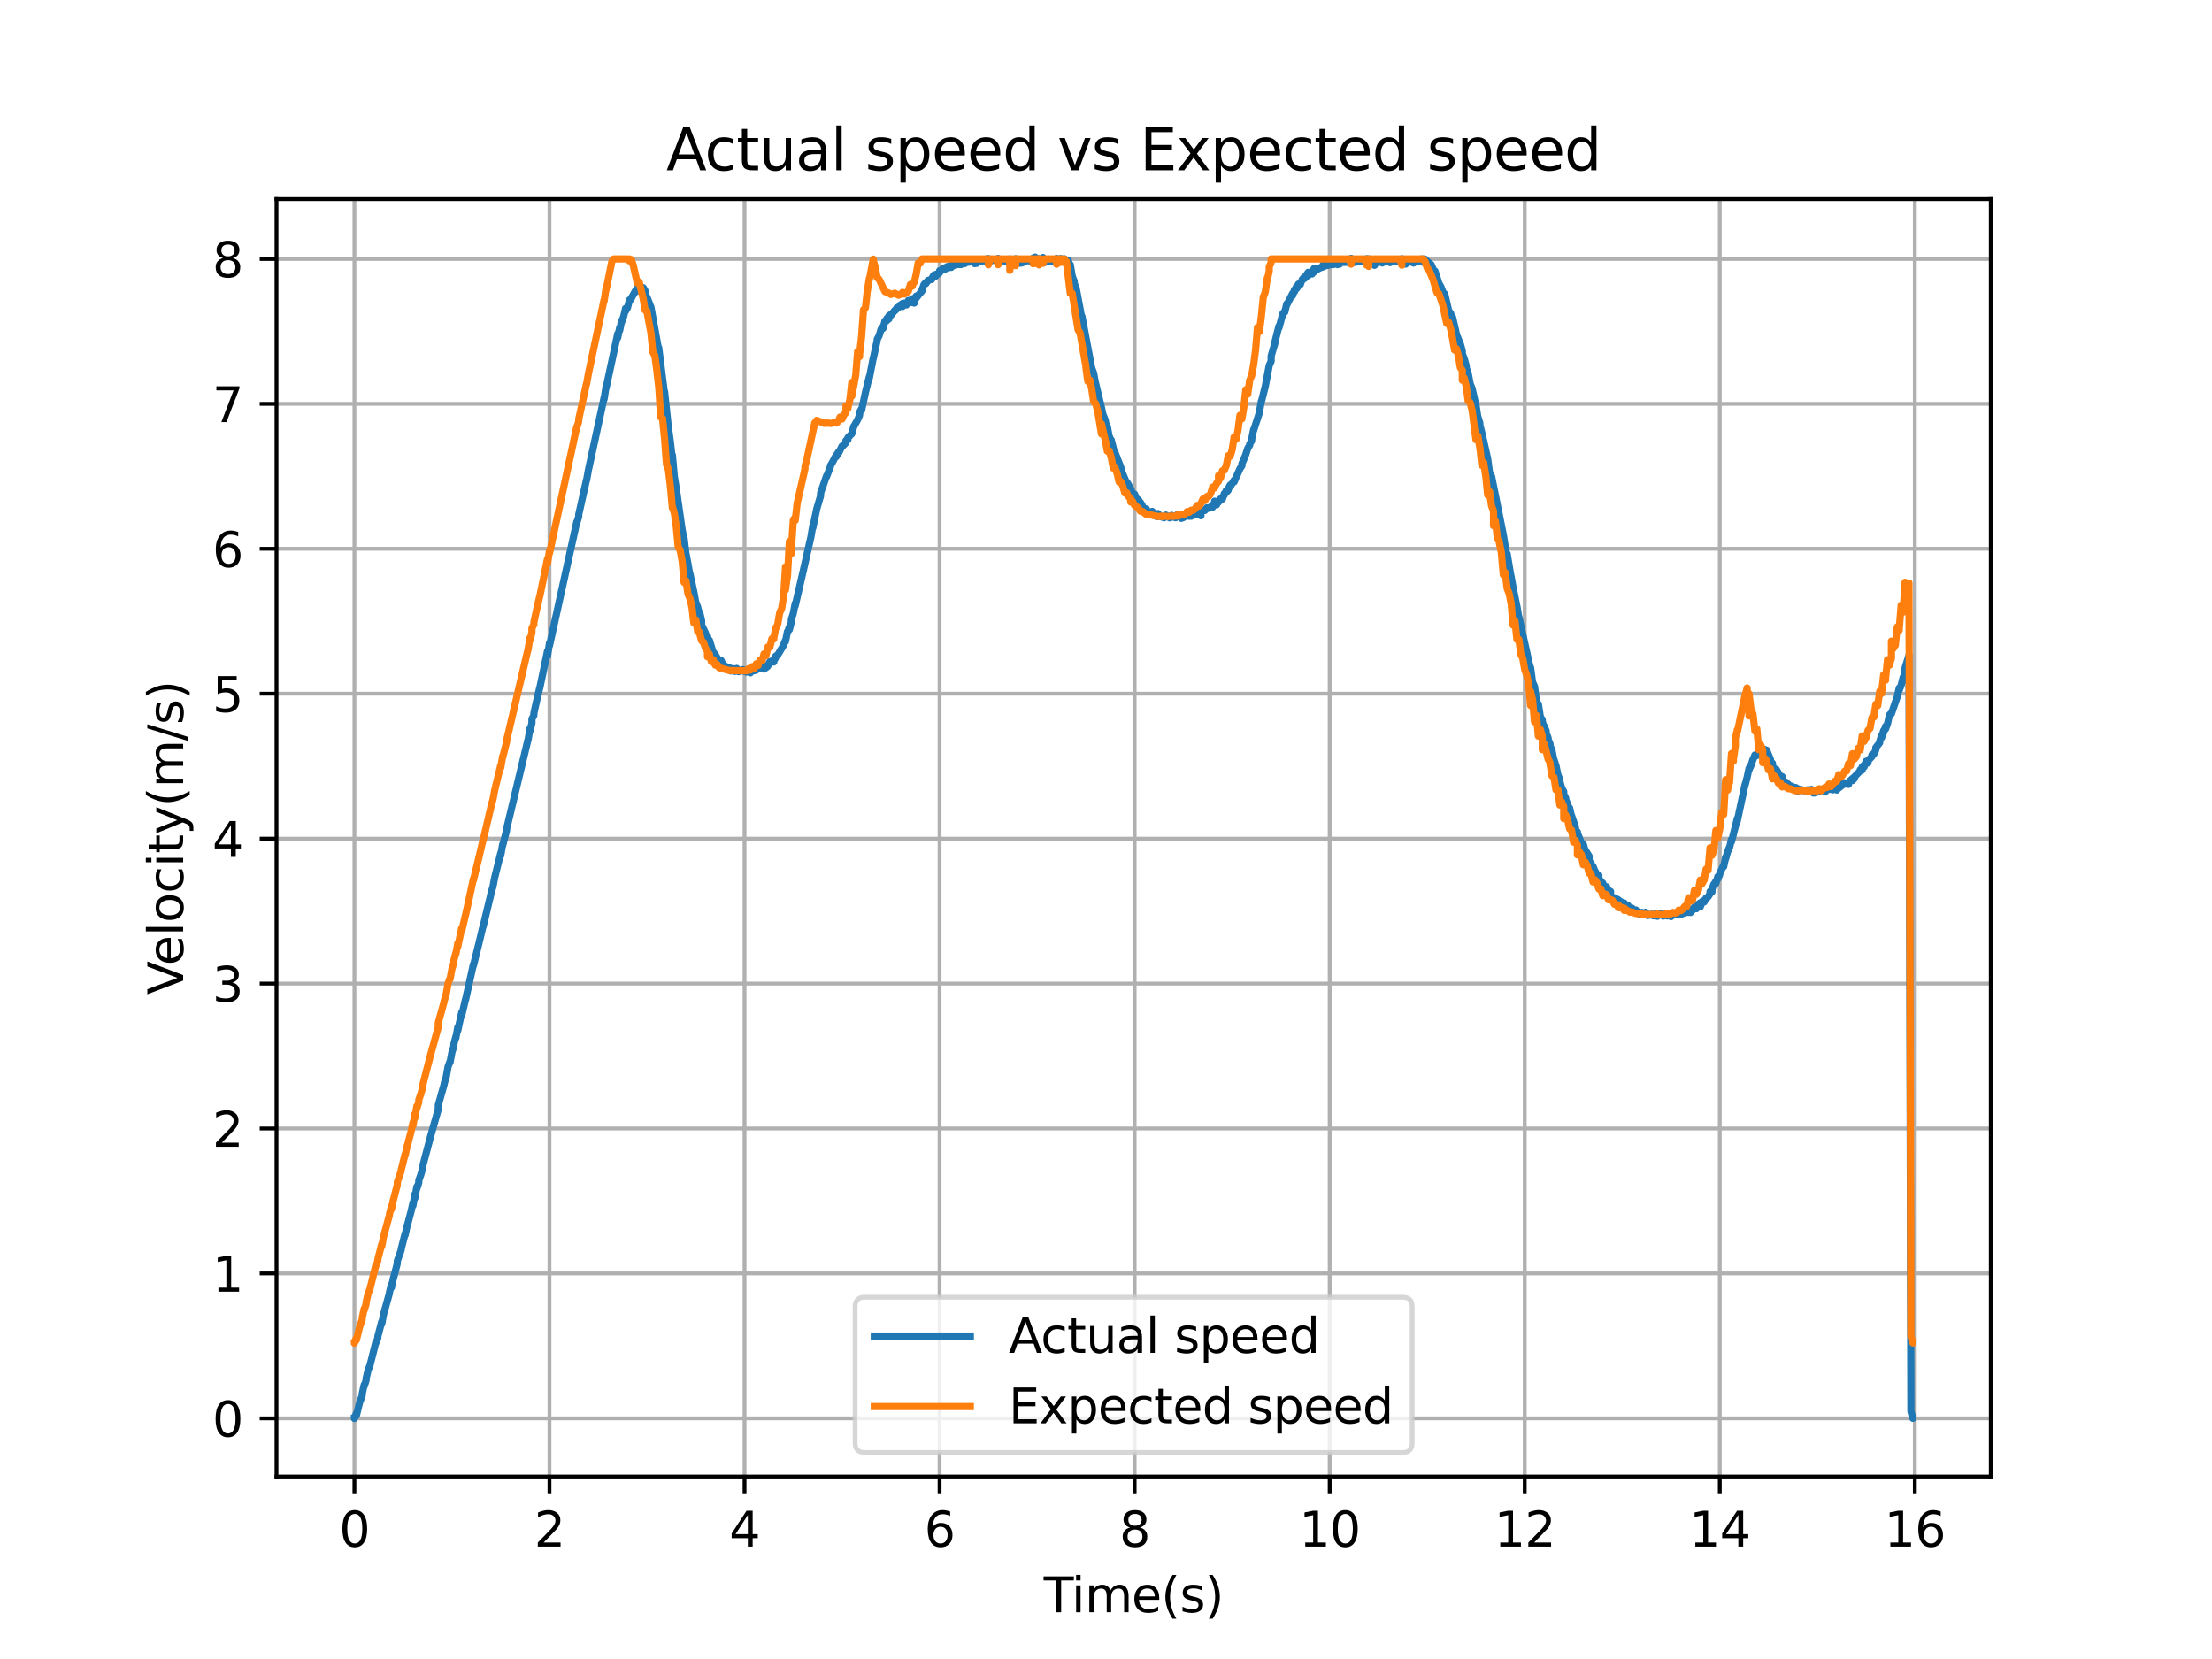 <?xml version="1.0" encoding="utf-8" standalone="no"?>
<!DOCTYPE svg PUBLIC "-//W3C//DTD SVG 1.1//EN"
  "http://www.w3.org/Graphics/SVG/1.1/DTD/svg11.dtd">
<svg xmlns:xlink="http://www.w3.org/1999/xlink" width="460.8pt" height="345.6pt" viewBox="0 0 460.8 345.6" xmlns="http://www.w3.org/2000/svg" version="1.1">
 <defs>
  <style type="text/css">*{stroke-linejoin: round; stroke-linecap: butt}</style>
 </defs>
 <g id="figure_1">
  <g id="patch_1">
   <path d="M 0 345.6 
L 460.8 345.6 
L 460.8 0 
L 0 0 
z
" style="fill: #ffffff"/>
  </g>
  <g id="axes_1">
   <g id="patch_2">
    <path d="M 57.6 307.584 
L 414.72 307.584 
L 414.72 41.472 
L 57.6 41.472 
z
" style="fill: #ffffff"/>
   </g>
   <g id="matplotlib.axis_1">
    <g id="xtick_1">
     <g id="line2d_1">
      <path d="M 73.833 307.584 
L 73.833 41.472 
" clip-path="url(#pdb7cdc78e7)" style="fill: none; stroke: #b0b0b0; stroke-width: 0.8; stroke-linecap: square"/>
     </g>
     <g id="line2d_2">
      <defs>
       <path id="m4cef58280f" d="M 0 0 
L 0 3.5 
" style="stroke: #000000; stroke-width: 0.8"/>
      </defs>
      <g>
       <use xlink:href="#m4cef58280f" x="73.833" y="307.584" style="stroke: #000000; stroke-width: 0.8"/>
      </g>
     </g>
     <g id="text_1">
      <!-- 0 -->
      <g transform="translate(70.651 322.182) scale(0.1 -0.1)">
       <defs>
        <path id="DejaVuSans-30" d="M 2034 4250 
Q 1547 4250 1301 3770 
Q 1056 3291 1056 2328 
Q 1056 1369 1301 889 
Q 1547 409 2034 409 
Q 2525 409 2770 889 
Q 3016 1369 3016 2328 
Q 3016 3291 2770 3770 
Q 2525 4250 2034 4250 
z
M 2034 4750 
Q 2819 4750 3233 4129 
Q 3647 3509 3647 2328 
Q 3647 1150 3233 529 
Q 2819 -91 2034 -91 
Q 1250 -91 836 529 
Q 422 1150 422 2328 
Q 422 3509 836 4129 
Q 1250 4750 2034 4750 
z
" transform="scale(0.016)"/>
       </defs>
       <use xlink:href="#DejaVuSans-30"/>
      </g>
     </g>
    </g>
    <g id="xtick_2">
     <g id="line2d_3">
      <path d="M 114.465 307.584 
L 114.465 41.472 
" clip-path="url(#pdb7cdc78e7)" style="fill: none; stroke: #b0b0b0; stroke-width: 0.8; stroke-linecap: square"/>
     </g>
     <g id="line2d_4">
      <g>
       <use xlink:href="#m4cef58280f" x="114.465" y="307.584" style="stroke: #000000; stroke-width: 0.8"/>
      </g>
     </g>
     <g id="text_2">
      <!-- 2 -->
      <g transform="translate(111.284 322.182) scale(0.1 -0.1)">
       <defs>
        <path id="DejaVuSans-32" d="M 1228 531 
L 3431 531 
L 3431 0 
L 469 0 
L 469 531 
Q 828 903 1448 1529 
Q 2069 2156 2228 2338 
Q 2531 2678 2651 2914 
Q 2772 3150 2772 3378 
Q 2772 3750 2511 3984 
Q 2250 4219 1831 4219 
Q 1534 4219 1204 4116 
Q 875 4013 500 3803 
L 500 4441 
Q 881 4594 1212 4672 
Q 1544 4750 1819 4750 
Q 2544 4750 2975 4387 
Q 3406 4025 3406 3419 
Q 3406 3131 3298 2873 
Q 3191 2616 2906 2266 
Q 2828 2175 2409 1742 
Q 1991 1309 1228 531 
z
" transform="scale(0.016)"/>
       </defs>
       <use xlink:href="#DejaVuSans-32"/>
      </g>
     </g>
    </g>
    <g id="xtick_3">
     <g id="line2d_5">
      <path d="M 155.098 307.584 
L 155.098 41.472 
" clip-path="url(#pdb7cdc78e7)" style="fill: none; stroke: #b0b0b0; stroke-width: 0.8; stroke-linecap: square"/>
     </g>
     <g id="line2d_6">
      <g>
       <use xlink:href="#m4cef58280f" x="155.098" y="307.584" style="stroke: #000000; stroke-width: 0.8"/>
      </g>
     </g>
     <g id="text_3">
      <!-- 4 -->
      <g transform="translate(151.917 322.182) scale(0.1 -0.1)">
       <defs>
        <path id="DejaVuSans-34" d="M 2419 4116 
L 825 1625 
L 2419 1625 
L 2419 4116 
z
M 2253 4666 
L 3047 4666 
L 3047 1625 
L 3713 1625 
L 3713 1100 
L 3047 1100 
L 3047 0 
L 2419 0 
L 2419 1100 
L 313 1100 
L 313 1709 
L 2253 4666 
z
" transform="scale(0.016)"/>
       </defs>
       <use xlink:href="#DejaVuSans-34"/>
      </g>
     </g>
    </g>
    <g id="xtick_4">
     <g id="line2d_7">
      <path d="M 195.731 307.584 
L 195.731 41.472 
" clip-path="url(#pdb7cdc78e7)" style="fill: none; stroke: #b0b0b0; stroke-width: 0.8; stroke-linecap: square"/>
     </g>
     <g id="line2d_8">
      <g>
       <use xlink:href="#m4cef58280f" x="195.731" y="307.584" style="stroke: #000000; stroke-width: 0.8"/>
      </g>
     </g>
     <g id="text_4">
      <!-- 6 -->
      <g transform="translate(192.549 322.182) scale(0.1 -0.1)">
       <defs>
        <path id="DejaVuSans-36" d="M 2113 2584 
Q 1688 2584 1439 2293 
Q 1191 2003 1191 1497 
Q 1191 994 1439 701 
Q 1688 409 2113 409 
Q 2538 409 2786 701 
Q 3034 994 3034 1497 
Q 3034 2003 2786 2293 
Q 2538 2584 2113 2584 
z
M 3366 4563 
L 3366 3988 
Q 3128 4100 2886 4159 
Q 2644 4219 2406 4219 
Q 1781 4219 1451 3797 
Q 1122 3375 1075 2522 
Q 1259 2794 1537 2939 
Q 1816 3084 2150 3084 
Q 2853 3084 3261 2657 
Q 3669 2231 3669 1497 
Q 3669 778 3244 343 
Q 2819 -91 2113 -91 
Q 1303 -91 875 529 
Q 447 1150 447 2328 
Q 447 3434 972 4092 
Q 1497 4750 2381 4750 
Q 2619 4750 2861 4703 
Q 3103 4656 3366 4563 
z
" transform="scale(0.016)"/>
       </defs>
       <use xlink:href="#DejaVuSans-36"/>
      </g>
     </g>
    </g>
    <g id="xtick_5">
     <g id="line2d_9">
      <path d="M 236.363 307.584 
L 236.363 41.472 
" clip-path="url(#pdb7cdc78e7)" style="fill: none; stroke: #b0b0b0; stroke-width: 0.8; stroke-linecap: square"/>
     </g>
     <g id="line2d_10">
      <g>
       <use xlink:href="#m4cef58280f" x="236.363" y="307.584" style="stroke: #000000; stroke-width: 0.8"/>
      </g>
     </g>
     <g id="text_5">
      <!-- 8 -->
      <g transform="translate(233.182 322.182) scale(0.1 -0.1)">
       <defs>
        <path id="DejaVuSans-38" d="M 2034 2216 
Q 1584 2216 1326 1975 
Q 1069 1734 1069 1313 
Q 1069 891 1326 650 
Q 1584 409 2034 409 
Q 2484 409 2743 651 
Q 3003 894 3003 1313 
Q 3003 1734 2745 1975 
Q 2488 2216 2034 2216 
z
M 1403 2484 
Q 997 2584 770 2862 
Q 544 3141 544 3541 
Q 544 4100 942 4425 
Q 1341 4750 2034 4750 
Q 2731 4750 3128 4425 
Q 3525 4100 3525 3541 
Q 3525 3141 3298 2862 
Q 3072 2584 2669 2484 
Q 3125 2378 3379 2068 
Q 3634 1759 3634 1313 
Q 3634 634 3220 271 
Q 2806 -91 2034 -91 
Q 1263 -91 848 271 
Q 434 634 434 1313 
Q 434 1759 690 2068 
Q 947 2378 1403 2484 
z
M 1172 3481 
Q 1172 3119 1398 2916 
Q 1625 2713 2034 2713 
Q 2441 2713 2670 2916 
Q 2900 3119 2900 3481 
Q 2900 3844 2670 4047 
Q 2441 4250 2034 4250 
Q 1625 4250 1398 4047 
Q 1172 3844 1172 3481 
z
" transform="scale(0.016)"/>
       </defs>
       <use xlink:href="#DejaVuSans-38"/>
      </g>
     </g>
    </g>
    <g id="xtick_6">
     <g id="line2d_11">
      <path d="M 276.996 307.584 
L 276.996 41.472 
" clip-path="url(#pdb7cdc78e7)" style="fill: none; stroke: #b0b0b0; stroke-width: 0.8; stroke-linecap: square"/>
     </g>
     <g id="line2d_12">
      <g>
       <use xlink:href="#m4cef58280f" x="276.996" y="307.584" style="stroke: #000000; stroke-width: 0.8"/>
      </g>
     </g>
     <g id="text_6">
      <!-- 10 -->
      <g transform="translate(270.633 322.182) scale(0.1 -0.1)">
       <defs>
        <path id="DejaVuSans-31" d="M 794 531 
L 1825 531 
L 1825 4091 
L 703 3866 
L 703 4441 
L 1819 4666 
L 2450 4666 
L 2450 531 
L 3481 531 
L 3481 0 
L 794 0 
L 794 531 
z
" transform="scale(0.016)"/>
       </defs>
       <use xlink:href="#DejaVuSans-31"/>
       <use xlink:href="#DejaVuSans-30" x="63.623"/>
      </g>
     </g>
    </g>
    <g id="xtick_7">
     <g id="line2d_13">
      <path d="M 317.628 307.584 
L 317.628 41.472 
" clip-path="url(#pdb7cdc78e7)" style="fill: none; stroke: #b0b0b0; stroke-width: 0.8; stroke-linecap: square"/>
     </g>
     <g id="line2d_14">
      <g>
       <use xlink:href="#m4cef58280f" x="317.628" y="307.584" style="stroke: #000000; stroke-width: 0.8"/>
      </g>
     </g>
     <g id="text_7">
      <!-- 12 -->
      <g transform="translate(311.266 322.182) scale(0.1 -0.1)">
       <use xlink:href="#DejaVuSans-31"/>
       <use xlink:href="#DejaVuSans-32" x="63.623"/>
      </g>
     </g>
    </g>
    <g id="xtick_8">
     <g id="line2d_15">
      <path d="M 358.261 307.584 
L 358.261 41.472 
" clip-path="url(#pdb7cdc78e7)" style="fill: none; stroke: #b0b0b0; stroke-width: 0.8; stroke-linecap: square"/>
     </g>
     <g id="line2d_16">
      <g>
       <use xlink:href="#m4cef58280f" x="358.261" y="307.584" style="stroke: #000000; stroke-width: 0.8"/>
      </g>
     </g>
     <g id="text_8">
      <!-- 14 -->
      <g transform="translate(351.898 322.182) scale(0.1 -0.1)">
       <use xlink:href="#DejaVuSans-31"/>
       <use xlink:href="#DejaVuSans-34" x="63.623"/>
      </g>
     </g>
    </g>
    <g id="xtick_9">
     <g id="line2d_17">
      <path d="M 398.894 307.584 
L 398.894 41.472 
" clip-path="url(#pdb7cdc78e7)" style="fill: none; stroke: #b0b0b0; stroke-width: 0.8; stroke-linecap: square"/>
     </g>
     <g id="line2d_18">
      <g>
       <use xlink:href="#m4cef58280f" x="398.894" y="307.584" style="stroke: #000000; stroke-width: 0.8"/>
      </g>
     </g>
     <g id="text_9">
      <!-- 16 -->
      <g transform="translate(392.531 322.182) scale(0.1 -0.1)">
       <use xlink:href="#DejaVuSans-31"/>
       <use xlink:href="#DejaVuSans-36" x="63.623"/>
      </g>
     </g>
    </g>
    <g id="text_10">
     <!-- Time(s) -->
     <g transform="translate(217.42 335.861) scale(0.1 -0.1)">
      <defs>
       <path id="DejaVuSans-54" d="M -19 4666 
L 3928 4666 
L 3928 4134 
L 2272 4134 
L 2272 0 
L 1638 0 
L 1638 4134 
L -19 4134 
L -19 4666 
z
" transform="scale(0.016)"/>
       <path id="DejaVuSans-69" d="M 603 3500 
L 1178 3500 
L 1178 0 
L 603 0 
L 603 3500 
z
M 603 4863 
L 1178 4863 
L 1178 4134 
L 603 4134 
L 603 4863 
z
" transform="scale(0.016)"/>
       <path id="DejaVuSans-6d" d="M 3328 2828 
Q 3544 3216 3844 3400 
Q 4144 3584 4550 3584 
Q 5097 3584 5394 3201 
Q 5691 2819 5691 2113 
L 5691 0 
L 5113 0 
L 5113 2094 
Q 5113 2597 4934 2840 
Q 4756 3084 4391 3084 
Q 3944 3084 3684 2787 
Q 3425 2491 3425 1978 
L 3425 0 
L 2847 0 
L 2847 2094 
Q 2847 2600 2669 2842 
Q 2491 3084 2119 3084 
Q 1678 3084 1418 2786 
Q 1159 2488 1159 1978 
L 1159 0 
L 581 0 
L 581 3500 
L 1159 3500 
L 1159 2956 
Q 1356 3278 1631 3431 
Q 1906 3584 2284 3584 
Q 2666 3584 2933 3390 
Q 3200 3197 3328 2828 
z
" transform="scale(0.016)"/>
       <path id="DejaVuSans-65" d="M 3597 1894 
L 3597 1613 
L 953 1613 
Q 991 1019 1311 708 
Q 1631 397 2203 397 
Q 2534 397 2845 478 
Q 3156 559 3463 722 
L 3463 178 
Q 3153 47 2828 -22 
Q 2503 -91 2169 -91 
Q 1331 -91 842 396 
Q 353 884 353 1716 
Q 353 2575 817 3079 
Q 1281 3584 2069 3584 
Q 2775 3584 3186 3129 
Q 3597 2675 3597 1894 
z
M 3022 2063 
Q 3016 2534 2758 2815 
Q 2500 3097 2075 3097 
Q 1594 3097 1305 2825 
Q 1016 2553 972 2059 
L 3022 2063 
z
" transform="scale(0.016)"/>
       <path id="DejaVuSans-28" d="M 1984 4856 
Q 1566 4138 1362 3434 
Q 1159 2731 1159 2009 
Q 1159 1288 1364 580 
Q 1569 -128 1984 -844 
L 1484 -844 
Q 1016 -109 783 600 
Q 550 1309 550 2009 
Q 550 2706 781 3412 
Q 1013 4119 1484 4856 
L 1984 4856 
z
" transform="scale(0.016)"/>
       <path id="DejaVuSans-73" d="M 2834 3397 
L 2834 2853 
Q 2591 2978 2328 3040 
Q 2066 3103 1784 3103 
Q 1356 3103 1142 2972 
Q 928 2841 928 2578 
Q 928 2378 1081 2264 
Q 1234 2150 1697 2047 
L 1894 2003 
Q 2506 1872 2764 1633 
Q 3022 1394 3022 966 
Q 3022 478 2636 193 
Q 2250 -91 1575 -91 
Q 1294 -91 989 -36 
Q 684 19 347 128 
L 347 722 
Q 666 556 975 473 
Q 1284 391 1588 391 
Q 1994 391 2212 530 
Q 2431 669 2431 922 
Q 2431 1156 2273 1281 
Q 2116 1406 1581 1522 
L 1381 1569 
Q 847 1681 609 1914 
Q 372 2147 372 2553 
Q 372 3047 722 3315 
Q 1072 3584 1716 3584 
Q 2034 3584 2315 3537 
Q 2597 3491 2834 3397 
z
" transform="scale(0.016)"/>
       <path id="DejaVuSans-29" d="M 513 4856 
L 1013 4856 
Q 1481 4119 1714 3412 
Q 1947 2706 1947 2009 
Q 1947 1309 1714 600 
Q 1481 -109 1013 -844 
L 513 -844 
Q 928 -128 1133 580 
Q 1338 1288 1338 2009 
Q 1338 2731 1133 3434 
Q 928 4138 513 4856 
z
" transform="scale(0.016)"/>
      </defs>
      <use xlink:href="#DejaVuSans-54"/>
      <use xlink:href="#DejaVuSans-69" x="57.959"/>
      <use xlink:href="#DejaVuSans-6d" x="85.742"/>
      <use xlink:href="#DejaVuSans-65" x="183.154"/>
      <use xlink:href="#DejaVuSans-28" x="244.678"/>
      <use xlink:href="#DejaVuSans-73" x="283.691"/>
      <use xlink:href="#DejaVuSans-29" x="335.791"/>
     </g>
    </g>
   </g>
   <g id="matplotlib.axis_2">
    <g id="ytick_1">
     <g id="line2d_19">
      <path d="M 57.6 295.472 
L 414.72 295.472 
" clip-path="url(#pdb7cdc78e7)" style="fill: none; stroke: #b0b0b0; stroke-width: 0.8; stroke-linecap: square"/>
     </g>
     <g id="line2d_20">
      <defs>
       <path id="m40fdbf2a0f" d="M 0 0 
L -3.5 0 
" style="stroke: #000000; stroke-width: 0.8"/>
      </defs>
      <g>
       <use xlink:href="#m40fdbf2a0f" x="57.6" y="295.472" style="stroke: #000000; stroke-width: 0.8"/>
      </g>
     </g>
     <g id="text_11">
      <!-- 0 -->
      <g transform="translate(44.237 299.271) scale(0.1 -0.1)">
       <use xlink:href="#DejaVuSans-30"/>
      </g>
     </g>
    </g>
    <g id="ytick_2">
     <g id="line2d_21">
      <path d="M 57.6 265.281 
L 414.72 265.281 
" clip-path="url(#pdb7cdc78e7)" style="fill: none; stroke: #b0b0b0; stroke-width: 0.8; stroke-linecap: square"/>
     </g>
     <g id="line2d_22">
      <g>
       <use xlink:href="#m40fdbf2a0f" x="57.6" y="265.281" style="stroke: #000000; stroke-width: 0.8"/>
      </g>
     </g>
     <g id="text_12">
      <!-- 1 -->
      <g transform="translate(44.237 269.08) scale(0.1 -0.1)">
       <use xlink:href="#DejaVuSans-31"/>
      </g>
     </g>
    </g>
    <g id="ytick_3">
     <g id="line2d_23">
      <path d="M 57.6 235.09 
L 414.72 235.09 
" clip-path="url(#pdb7cdc78e7)" style="fill: none; stroke: #b0b0b0; stroke-width: 0.8; stroke-linecap: square"/>
     </g>
     <g id="line2d_24">
      <g>
       <use xlink:href="#m40fdbf2a0f" x="57.6" y="235.09" style="stroke: #000000; stroke-width: 0.8"/>
      </g>
     </g>
     <g id="text_13">
      <!-- 2 -->
      <g transform="translate(44.237 238.889) scale(0.1 -0.1)">
       <use xlink:href="#DejaVuSans-32"/>
      </g>
     </g>
    </g>
    <g id="ytick_4">
     <g id="line2d_25">
      <path d="M 57.6 204.899 
L 414.72 204.899 
" clip-path="url(#pdb7cdc78e7)" style="fill: none; stroke: #b0b0b0; stroke-width: 0.8; stroke-linecap: square"/>
     </g>
     <g id="line2d_26">
      <g>
       <use xlink:href="#m40fdbf2a0f" x="57.6" y="204.899" style="stroke: #000000; stroke-width: 0.8"/>
      </g>
     </g>
     <g id="text_14">
      <!-- 3 -->
      <g transform="translate(44.237 208.698) scale(0.1 -0.1)">
       <defs>
        <path id="DejaVuSans-33" d="M 2597 2516 
Q 3050 2419 3304 2112 
Q 3559 1806 3559 1356 
Q 3559 666 3084 287 
Q 2609 -91 1734 -91 
Q 1441 -91 1130 -33 
Q 819 25 488 141 
L 488 750 
Q 750 597 1062 519 
Q 1375 441 1716 441 
Q 2309 441 2620 675 
Q 2931 909 2931 1356 
Q 2931 1769 2642 2001 
Q 2353 2234 1838 2234 
L 1294 2234 
L 1294 2753 
L 1863 2753 
Q 2328 2753 2575 2939 
Q 2822 3125 2822 3475 
Q 2822 3834 2567 4026 
Q 2313 4219 1838 4219 
Q 1578 4219 1281 4162 
Q 984 4106 628 3988 
L 628 4550 
Q 988 4650 1302 4700 
Q 1616 4750 1894 4750 
Q 2613 4750 3031 4423 
Q 3450 4097 3450 3541 
Q 3450 3153 3228 2886 
Q 3006 2619 2597 2516 
z
" transform="scale(0.016)"/>
       </defs>
       <use xlink:href="#DejaVuSans-33"/>
      </g>
     </g>
    </g>
    <g id="ytick_5">
     <g id="line2d_27">
      <path d="M 57.6 174.708 
L 414.72 174.708 
" clip-path="url(#pdb7cdc78e7)" style="fill: none; stroke: #b0b0b0; stroke-width: 0.8; stroke-linecap: square"/>
     </g>
     <g id="line2d_28">
      <g>
       <use xlink:href="#m40fdbf2a0f" x="57.6" y="174.708" style="stroke: #000000; stroke-width: 0.8"/>
      </g>
     </g>
     <g id="text_15">
      <!-- 4 -->
      <g transform="translate(44.237 178.507) scale(0.1 -0.1)">
       <use xlink:href="#DejaVuSans-34"/>
      </g>
     </g>
    </g>
    <g id="ytick_6">
     <g id="line2d_29">
      <path d="M 57.6 144.517 
L 414.72 144.517 
" clip-path="url(#pdb7cdc78e7)" style="fill: none; stroke: #b0b0b0; stroke-width: 0.8; stroke-linecap: square"/>
     </g>
     <g id="line2d_30">
      <g>
       <use xlink:href="#m40fdbf2a0f" x="57.6" y="144.517" style="stroke: #000000; stroke-width: 0.8"/>
      </g>
     </g>
     <g id="text_16">
      <!-- 5 -->
      <g transform="translate(44.237 148.316) scale(0.1 -0.1)">
       <defs>
        <path id="DejaVuSans-35" d="M 691 4666 
L 3169 4666 
L 3169 4134 
L 1269 4134 
L 1269 2991 
Q 1406 3038 1543 3061 
Q 1681 3084 1819 3084 
Q 2600 3084 3056 2656 
Q 3513 2228 3513 1497 
Q 3513 744 3044 326 
Q 2575 -91 1722 -91 
Q 1428 -91 1123 -41 
Q 819 9 494 109 
L 494 744 
Q 775 591 1075 516 
Q 1375 441 1709 441 
Q 2250 441 2565 725 
Q 2881 1009 2881 1497 
Q 2881 1984 2565 2268 
Q 2250 2553 1709 2553 
Q 1456 2553 1204 2497 
Q 953 2441 691 2322 
L 691 4666 
z
" transform="scale(0.016)"/>
       </defs>
       <use xlink:href="#DejaVuSans-35"/>
      </g>
     </g>
    </g>
    <g id="ytick_7">
     <g id="line2d_31">
      <path d="M 57.6 114.326 
L 414.72 114.326 
" clip-path="url(#pdb7cdc78e7)" style="fill: none; stroke: #b0b0b0; stroke-width: 0.8; stroke-linecap: square"/>
     </g>
     <g id="line2d_32">
      <g>
       <use xlink:href="#m40fdbf2a0f" x="57.6" y="114.326" style="stroke: #000000; stroke-width: 0.8"/>
      </g>
     </g>
     <g id="text_17">
      <!-- 6 -->
      <g transform="translate(44.237 118.125) scale(0.1 -0.1)">
       <use xlink:href="#DejaVuSans-36"/>
      </g>
     </g>
    </g>
    <g id="ytick_8">
     <g id="line2d_33">
      <path d="M 57.6 84.135 
L 414.72 84.135 
" clip-path="url(#pdb7cdc78e7)" style="fill: none; stroke: #b0b0b0; stroke-width: 0.8; stroke-linecap: square"/>
     </g>
     <g id="line2d_34">
      <g>
       <use xlink:href="#m40fdbf2a0f" x="57.6" y="84.135" style="stroke: #000000; stroke-width: 0.8"/>
      </g>
     </g>
     <g id="text_18">
      <!-- 7 -->
      <g transform="translate(44.237 87.934) scale(0.1 -0.1)">
       <defs>
        <path id="DejaVuSans-37" d="M 525 4666 
L 3525 4666 
L 3525 4397 
L 1831 0 
L 1172 0 
L 2766 4134 
L 525 4134 
L 525 4666 
z
" transform="scale(0.016)"/>
       </defs>
       <use xlink:href="#DejaVuSans-37"/>
      </g>
     </g>
    </g>
    <g id="ytick_9">
     <g id="line2d_35">
      <path d="M 57.6 53.944 
L 414.72 53.944 
" clip-path="url(#pdb7cdc78e7)" style="fill: none; stroke: #b0b0b0; stroke-width: 0.8; stroke-linecap: square"/>
     </g>
     <g id="line2d_36">
      <g>
       <use xlink:href="#m40fdbf2a0f" x="57.6" y="53.944" style="stroke: #000000; stroke-width: 0.8"/>
      </g>
     </g>
     <g id="text_19">
      <!-- 8 -->
      <g transform="translate(44.237 57.743) scale(0.1 -0.1)">
       <use xlink:href="#DejaVuSans-38"/>
      </g>
     </g>
    </g>
    <g id="text_20">
     <!-- Velocity(m/s) -->
     <g transform="translate(38.158 207.205) rotate(-90) scale(0.1 -0.1)">
      <defs>
       <path id="DejaVuSans-56" d="M 1831 0 
L 50 4666 
L 709 4666 
L 2188 738 
L 3669 4666 
L 4325 4666 
L 2547 0 
L 1831 0 
z
" transform="scale(0.016)"/>
       <path id="DejaVuSans-6c" d="M 603 4863 
L 1178 4863 
L 1178 0 
L 603 0 
L 603 4863 
z
" transform="scale(0.016)"/>
       <path id="DejaVuSans-6f" d="M 1959 3097 
Q 1497 3097 1228 2736 
Q 959 2375 959 1747 
Q 959 1119 1226 758 
Q 1494 397 1959 397 
Q 2419 397 2687 759 
Q 2956 1122 2956 1747 
Q 2956 2369 2687 2733 
Q 2419 3097 1959 3097 
z
M 1959 3584 
Q 2709 3584 3137 3096 
Q 3566 2609 3566 1747 
Q 3566 888 3137 398 
Q 2709 -91 1959 -91 
Q 1206 -91 779 398 
Q 353 888 353 1747 
Q 353 2609 779 3096 
Q 1206 3584 1959 3584 
z
" transform="scale(0.016)"/>
       <path id="DejaVuSans-63" d="M 3122 3366 
L 3122 2828 
Q 2878 2963 2633 3030 
Q 2388 3097 2138 3097 
Q 1578 3097 1268 2742 
Q 959 2388 959 1747 
Q 959 1106 1268 751 
Q 1578 397 2138 397 
Q 2388 397 2633 464 
Q 2878 531 3122 666 
L 3122 134 
Q 2881 22 2623 -34 
Q 2366 -91 2075 -91 
Q 1284 -91 818 406 
Q 353 903 353 1747 
Q 353 2603 823 3093 
Q 1294 3584 2113 3584 
Q 2378 3584 2631 3529 
Q 2884 3475 3122 3366 
z
" transform="scale(0.016)"/>
       <path id="DejaVuSans-74" d="M 1172 4494 
L 1172 3500 
L 2356 3500 
L 2356 3053 
L 1172 3053 
L 1172 1153 
Q 1172 725 1289 603 
Q 1406 481 1766 481 
L 2356 481 
L 2356 0 
L 1766 0 
Q 1100 0 847 248 
Q 594 497 594 1153 
L 594 3053 
L 172 3053 
L 172 3500 
L 594 3500 
L 594 4494 
L 1172 4494 
z
" transform="scale(0.016)"/>
       <path id="DejaVuSans-79" d="M 2059 -325 
Q 1816 -950 1584 -1140 
Q 1353 -1331 966 -1331 
L 506 -1331 
L 506 -850 
L 844 -850 
Q 1081 -850 1212 -737 
Q 1344 -625 1503 -206 
L 1606 56 
L 191 3500 
L 800 3500 
L 1894 763 
L 2988 3500 
L 3597 3500 
L 2059 -325 
z
" transform="scale(0.016)"/>
       <path id="DejaVuSans-2f" d="M 1625 4666 
L 2156 4666 
L 531 -594 
L 0 -594 
L 1625 4666 
z
" transform="scale(0.016)"/>
      </defs>
      <use xlink:href="#DejaVuSans-56"/>
      <use xlink:href="#DejaVuSans-65" x="60.658"/>
      <use xlink:href="#DejaVuSans-6c" x="122.182"/>
      <use xlink:href="#DejaVuSans-6f" x="149.965"/>
      <use xlink:href="#DejaVuSans-63" x="211.146"/>
      <use xlink:href="#DejaVuSans-69" x="266.127"/>
      <use xlink:href="#DejaVuSans-74" x="293.91"/>
      <use xlink:href="#DejaVuSans-79" x="333.119"/>
      <use xlink:href="#DejaVuSans-28" x="392.299"/>
      <use xlink:href="#DejaVuSans-6d" x="431.312"/>
      <use xlink:href="#DejaVuSans-2f" x="528.725"/>
      <use xlink:href="#DejaVuSans-73" x="562.416"/>
      <use xlink:href="#DejaVuSans-29" x="614.516"/>
     </g>
    </g>
   </g>
   <g id="line2d_37">
    <path d="M 73.833 295.434 
L 73.833 295.488 
L 74.239 294.426 
L 74.239 294.876 
L 75.052 291.62 
L 75.052 291.817 
L 75.458 290.695 
L 75.458 290.34 
L 75.864 288.471 
L 75.864 288.785 
L 76.271 287.532 
L 76.271 287.159 
L 76.677 285.426 
L 77.083 284.404 
L 78.302 279.573 
L 78.302 279.775 
L 78.709 278.758 
L 78.709 278.422 
L 79.521 275.322 
L 79.521 275.787 
L 79.928 273.641 
L 79.928 273.695 
L 81.147 269.336 
L 81.147 269.133 
L 81.553 267.577 
L 81.553 268.199 
L 81.959 266.194 
L 81.959 266.319 
L 82.772 263.178 
L 82.772 262.673 
L 83.585 260.366 
L 83.585 260.159 
L 84.397 256.982 
L 84.397 257.27 
L 84.804 255.353 
L 84.804 255.471 
L 85.616 252.422 
L 85.616 252.435 
L 86.023 250.571 
L 86.023 251.156 
L 86.429 248.767 
L 86.429 249.59 
L 86.835 247.214 
L 86.835 247.616 
L 87.241 246.341 
L 87.241 245.897 
L 87.648 244.767 
L 88.054 243.388 
L 88.054 242.942 
L 89.679 236.816 
L 91.305 231.061 
L 91.305 230.193 
L 92.524 225.89 
L 92.524 225.767 
L 92.93 224.421 
L 92.93 224.49 
L 93.336 222.223 
L 93.743 221.113 
L 93.743 221.338 
L 94.149 219.179 
L 94.555 217.97 
L 94.555 217.468 
L 94.962 215.949 
L 94.962 216.234 
L 95.368 213.979 
L 95.368 214.672 
L 96.181 210.903 
L 96.181 211.523 
L 96.993 208.129 
L 96.993 208.213 
L 97.806 204.571 
L 98.619 200.883 
L 98.619 201.164 
L 99.025 199.513 
L 99.838 196.224 
L 100.65 192.83 
L 100.65 192.976 
L 102.276 186.201 
L 102.276 186.076 
L 102.682 184.74 
L 102.682 184.754 
L 103.088 182.619 
L 103.088 182.672 
L 104.307 177.758 
L 104.307 178.232 
L 104.714 175.893 
L 104.714 176.138 
L 105.526 173.018 
L 105.526 172.71 
L 109.996 154.064 
L 109.996 154.202 
L 110.402 151.766 
L 110.402 152.272 
L 110.808 150.651 
L 110.808 149.803 
L 111.215 149.012 
L 111.215 148.597 
L 111.621 146.749 
L 112.434 143.254 
L 112.434 143.371 
L 114.059 135.616 
L 114.059 136.656 
L 114.465 133.993 
L 114.465 134.502 
L 120.154 108.716 
L 120.154 108.934 
L 120.56 107.62 
L 120.56 107.167 
L 122.186 99.908 
L 122.186 100.077 
L 122.592 97.834 
L 125.842 82.861 
L 125.842 83.143 
L 126.249 80.517 
L 126.249 80.869 
L 128.687 69.507 
L 128.687 70.355 
L 129.093 68.244 
L 129.093 68.824 
L 129.499 66.799 
L 129.499 67.107 
L 129.906 65.943 
L 129.906 65.989 
L 130.312 64.253 
L 130.312 64.814 
L 130.718 64.099 
L 131.125 62.494 
L 131.125 62.776 
L 131.531 62.104 
L 132.344 60.643 
L 132.344 60.841 
L 132.75 60.023 
L 132.75 60.611 
L 133.156 60.058 
L 133.156 60.474 
L 133.969 60.234 
L 133.969 59.916 
L 134.375 60.555 
L 134.782 62.582 
L 134.782 61.903 
L 135.594 64.013 
L 135.594 63.948 
L 137.22 72.96 
L 137.22 72.406 
L 137.626 75.682 
L 138.439 82.068 
L 138.439 81.573 
L 139.251 89.213 
L 139.658 92.077 
L 140.064 95.865 
L 140.064 94.786 
L 140.47 99.285 
L 140.877 101.768 
L 142.096 110.294 
L 142.502 112.443 
L 142.502 112.059 
L 142.908 115.495 
L 142.908 115.345 
L 143.314 117.454 
L 143.721 119.823 
L 143.721 119.51 
L 144.533 123.27 
L 144.94 125.525 
L 144.94 125.41 
L 145.346 126.497 
L 145.752 128.303 
L 145.752 127.566 
L 146.159 129.332 
L 146.159 130.188 
L 146.971 131.885 
L 146.971 132.308 
L 147.378 133.067 
L 147.378 132.538 
L 147.784 134.193 
L 147.784 133.379 
L 148.597 136.036 
L 148.597 135.862 
L 149.003 136.395 
L 149.816 137.747 
L 149.816 137.579 
L 150.222 137.88 
L 150.222 137.592 
L 150.628 138.484 
L 150.628 138.441 
L 151.441 139.013 
L 151.441 139.252 
L 151.847 139.398 
L 151.847 139.028 
L 152.254 139.545 
L 152.254 139.777 
L 152.66 139.452 
L 152.66 139.277 
L 153.066 139.863 
L 153.473 139.694 
L 153.473 139.248 
L 153.879 139.922 
L 153.879 139.58 
L 154.692 139.751 
L 154.692 139.507 
L 155.098 139.63 
L 155.098 139.877 
L 155.504 139.561 
L 155.504 140.006 
L 155.911 139.462 
L 155.911 139.869 
L 156.317 140.162 
L 156.317 139.949 
L 156.723 139.805 
L 156.723 139.511 
L 157.13 139.374 
L 157.13 139.721 
L 157.536 139.604 
L 157.536 139.419 
L 157.942 139.139 
L 157.942 138.73 
L 158.349 139.246 
L 158.755 138.966 
L 159.161 139.385 
L 159.161 138.946 
L 159.568 138.709 
L 159.568 139.105 
L 159.974 138.74 
L 159.974 138.582 
L 160.38 137.83 
L 160.38 138.09 
L 160.787 137.928 
L 160.787 137.689 
L 161.193 137.906 
L 161.193 137.724 
L 161.599 136.975 
L 161.599 136.69 
L 162.005 136.429 
L 162.005 136.462 
L 163.224 134.42 
L 163.224 134.344 
L 163.631 133.342 
L 163.631 133.639 
L 164.037 131.578 
L 164.037 131.785 
L 164.443 130.608 
L 164.443 131.155 
L 164.85 129.574 
L 164.85 129.057 
L 165.256 127.78 
L 165.662 125.696 
L 165.662 126.17 
L 167.288 119.102 
L 168.913 111.939 
L 168.913 111.956 
L 169.319 109.541 
L 169.319 109.988 
L 170.132 106.041 
L 170.945 103.288 
L 170.945 102.693 
L 172.164 99.179 
L 172.164 99.355 
L 172.976 97.257 
L 172.976 97.043 
L 173.383 96.356 
L 174.195 94.82 
L 174.195 95.144 
L 174.602 94.244 
L 174.602 94.567 
L 175.414 92.943 
L 175.414 93.069 
L 176.227 92.219 
L 176.227 91.772 
L 176.633 91.619 
L 176.633 91.184 
L 177.446 90.346 
L 177.446 90.368 
L 177.852 88.809 
L 177.852 88.893 
L 178.665 87.419 
L 178.665 87.444 
L 179.071 86.49 
L 179.071 85.864 
L 179.478 85.141 
L 179.478 85.518 
L 180.29 81.715 
L 181.103 78.433 
L 181.103 78.742 
L 181.915 74.569 
L 181.915 74.702 
L 182.728 70.95 
L 182.728 70.698 
L 183.134 69.948 
L 183.541 68.593 
L 183.541 68.68 
L 183.947 68.042 
L 183.947 68.423 
L 184.353 66.854 
L 184.353 67.058 
L 184.76 66.791 
L 184.76 66.33 
L 185.166 66.451 
L 185.166 65.802 
L 185.572 65.496 
L 185.572 65.725 
L 186.385 64.669 
L 186.385 64.764 
L 186.791 64.357 
L 186.791 64.173 
L 187.198 63.993 
L 187.198 64.031 
L 187.604 63.488 
L 187.604 63.821 
L 188.01 63.228 
L 188.01 63.85 
L 188.417 63.383 
L 188.417 63.141 
L 188.823 63.53 
L 188.823 63.489 
L 189.229 63.14 
L 189.229 62.593 
L 189.636 62.733 
L 189.636 62.864 
L 190.042 63.057 
L 190.042 62.242 
L 190.448 63.138 
L 190.448 62.273 
L 190.855 61.686 
L 190.855 62.103 
L 191.667 61.043 
L 191.667 61.086 
L 192.074 60.611 
L 192.074 60.433 
L 192.48 59.26 
L 192.886 58.845 
L 192.886 59.068 
L 193.293 58.432 
L 194.105 58.194 
L 194.105 58.047 
L 194.512 57.318 
L 194.512 57.538 
L 194.918 57.537 
L 194.918 57.152 
L 195.324 57.121 
L 195.324 57.15 
L 195.731 56.819 
L 195.731 56.392 
L 196.137 56.285 
L 196.543 55.837 
L 196.543 56.235 
L 196.95 56.03 
L 196.95 55.764 
L 197.356 55.523 
L 197.356 55.779 
L 197.762 55.736 
L 197.762 55.455 
L 198.169 55.097 
L 198.169 55.699 
L 198.575 55.019 
L 198.575 55.057 
L 198.981 55.265 
L 198.981 54.747 
L 199.387 54.937 
L 199.387 55.078 
L 200.2 55.115 
L 200.606 54.738 
L 200.606 54.865 
L 201.013 54.895 
L 201.013 54.366 
L 201.825 54.625 
L 201.825 54.28 
L 202.232 54.237 
L 202.232 54.542 
L 202.638 54.058 
L 202.638 54.444 
L 203.044 54.916 
L 203.044 54.316 
L 203.451 54.859 
L 203.451 54.317 
L 203.857 54.21 
L 203.857 54.055 
L 204.263 54.354 
L 204.263 54.511 
L 204.67 54.1 
L 204.67 54.343 
L 205.076 54.057 
L 205.076 54.127 
L 205.482 54.653 
L 205.482 53.945 
L 205.889 54.115 
L 205.889 53.869 
L 206.295 54.053 
L 206.295 54.441 
L 207.108 54.044 
L 207.108 54.123 
L 207.514 54.344 
L 207.514 54.289 
L 207.92 53.843 
L 207.92 54.051 
L 208.327 54.345 
L 208.327 54.213 
L 208.733 54.373 
L 208.733 54.205 
L 209.139 54.333 
L 209.546 54.413 
L 209.546 54.317 
L 209.952 54.297 
L 209.952 54.3 
L 210.358 54.453 
L 210.358 53.94 
L 210.765 54.125 
L 210.765 54.719 
L 211.171 54.389 
L 211.171 54.218 
L 211.577 53.9 
L 211.577 54.094 
L 211.984 54.202 
L 211.984 54.417 
L 212.39 54.837 
L 212.39 54.541 
L 212.796 54.495 
L 212.796 54.797 
L 213.203 54.647 
L 213.203 54.341 
L 213.609 54.461 
L 213.609 54.215 
L 214.015 54.293 
L 214.828 54.157 
L 214.828 54.635 
L 215.234 54.392 
L 215.234 53.739 
L 215.641 54.232 
L 215.641 53.568 
L 216.047 53.959 
L 216.047 54.168 
L 216.453 54.174 
L 216.453 53.879 
L 216.86 54.56 
L 217.266 53.647 
L 217.266 53.654 
L 217.672 54.333 
L 217.672 54.671 
L 218.078 54.14 
L 218.078 54.375 
L 218.485 53.988 
L 218.485 54.431 
L 218.891 54.243 
L 218.891 54.056 
L 219.297 54.289 
L 219.297 54.448 
L 219.704 54.632 
L 219.704 54.108 
L 220.11 54.236 
L 220.11 53.847 
L 220.516 54.637 
L 220.516 54.402 
L 220.923 54.437 
L 220.923 53.856 
L 221.329 54.07 
L 221.329 53.95 
L 221.735 53.978 
L 221.735 53.927 
L 222.142 54.164 
L 222.142 54.3 
L 222.548 54.189 
L 222.548 54.287 
L 222.954 55.68 
L 222.954 55.126 
L 223.361 57.531 
L 223.767 58.58 
L 223.767 58.984 
L 224.173 60.024 
L 224.173 59.952 
L 225.392 66.425 
L 225.392 65.922 
L 227.424 76.677 
L 227.83 77.74 
L 228.237 80.006 
L 228.237 79.849 
L 229.456 84.943 
L 229.862 86.886 
L 229.862 86.573 
L 230.268 87.609 
L 230.268 87.916 
L 230.675 89.012 
L 230.675 88.836 
L 231.081 91.052 
L 231.081 90.912 
L 231.487 91.891 
L 231.487 91.648 
L 232.3 94.84 
L 232.3 94.322 
L 233.519 97.457 
L 233.519 97.776 
L 234.738 100.753 
L 234.738 100.433 
L 235.144 101.063 
L 235.144 101.059 
L 235.551 102.17 
L 235.551 101.828 
L 235.957 102.896 
L 235.957 102.689 
L 236.363 103.123 
L 236.363 102.948 
L 236.769 103.981 
L 237.176 104.66 
L 237.176 104.137 
L 237.582 104.904 
L 237.582 104.696 
L 237.988 105.376 
L 237.988 105.765 
L 238.395 106.033 
L 238.395 106.415 
L 238.801 106.007 
L 238.801 106.288 
L 239.207 106.769 
L 239.207 106.579 
L 239.614 106.937 
L 239.614 106.671 
L 240.02 107.232 
L 240.02 106.535 
L 240.426 107.033 
L 240.426 107.305 
L 240.833 107.564 
L 240.833 107.368 
L 241.239 107.627 
L 241.239 106.984 
L 241.645 107.566 
L 242.052 107.565 
L 242.052 107.708 
L 242.458 107.597 
L 242.458 107.866 
L 242.864 107.642 
L 242.864 107.298 
L 243.677 107.886 
L 243.677 107.734 
L 244.083 107.357 
L 244.083 107.368 
L 244.49 107.568 
L 244.49 107.753 
L 244.896 107.651 
L 244.896 107.854 
L 245.302 107.58 
L 245.302 107.183 
L 246.115 107.978 
L 246.115 107.832 
L 246.521 107.258 
L 246.521 107.82 
L 246.928 107.528 
L 246.928 107.242 
L 247.74 107.554 
L 247.74 107.263 
L 248.147 107.07 
L 248.147 107.545 
L 248.553 107.172 
L 248.553 107.253 
L 248.959 107.123 
L 248.959 107.263 
L 249.366 106.602 
L 249.366 107.014 
L 249.772 106.722 
L 249.772 107.01 
L 250.178 107.447 
L 250.178 106.638 
L 250.991 106.233 
L 250.991 106.341 
L 251.397 105.786 
L 251.397 105.863 
L 251.804 105.797 
L 251.804 105.883 
L 252.21 105.582 
L 252.21 105.585 
L 252.616 105.649 
L 252.616 105.359 
L 253.023 104.675 
L 253.023 104.404 
L 253.429 105.173 
L 253.429 104.972 
L 253.835 104.615 
L 253.835 104.38 
L 254.242 103.921 
L 254.242 104.245 
L 254.648 103.95 
L 255.054 102.803 
L 255.054 103.094 
L 255.46 102.194 
L 255.46 102.579 
L 255.867 102.11 
L 255.867 101.81 
L 256.273 101.031 
L 256.273 101.376 
L 257.086 100.037 
L 257.086 100.399 
L 257.492 99.455 
L 258.305 97.63 
L 258.711 97.025 
L 258.711 96.599 
L 259.117 95.691 
L 259.524 94.653 
L 259.93 93.403 
L 260.336 92.75 
L 260.336 92.501 
L 260.743 91.832 
L 260.743 91.499 
L 261.149 89.502 
L 261.149 89.679 
L 262.368 85.928 
L 262.368 85.751 
L 262.774 83.543 
L 262.774 83.699 
L 263.587 80.455 
L 264.4 76.147 
L 264.806 75.231 
L 264.806 74.159 
L 265.619 71.389 
L 265.619 71.13 
L 266.431 67.923 
L 266.431 68.307 
L 267.244 65.321 
L 267.244 65.459 
L 267.65 64.78 
L 267.65 65.011 
L 268.057 63.298 
L 268.057 63.516 
L 269.276 61.139 
L 269.276 61.566 
L 269.682 60.333 
L 269.682 60.727 
L 270.088 59.688 
L 270.088 60.13 
L 270.495 59.546 
L 270.495 59.181 
L 270.901 59.239 
L 270.901 59.163 
L 271.307 58.169 
L 271.307 58.182 
L 271.714 57.695 
L 271.714 58.046 
L 272.12 57.665 
L 272.12 57.334 
L 272.526 56.738 
L 272.526 57.403 
L 272.933 56.918 
L 272.933 57.025 
L 273.339 57.073 
L 273.339 56.483 
L 273.745 56.675 
L 273.745 55.94 
L 274.151 56.044 
L 274.151 56.26 
L 274.964 55.817 
L 274.964 55.799 
L 275.37 55.689 
L 275.777 54.918 
L 275.777 55.557 
L 276.183 55.215 
L 276.589 55.301 
L 276.589 55.134 
L 276.996 55.164 
L 276.996 54.676 
L 277.402 54.951 
L 277.402 55.144 
L 277.808 55.101 
L 277.808 54.892 
L 278.215 54.648 
L 278.215 54.765 
L 278.621 55.125 
L 278.621 54.234 
L 279.027 54.413 
L 279.027 55.047 
L 279.434 54.445 
L 279.434 54.714 
L 279.84 54.147 
L 279.84 54.646 
L 280.246 54.669 
L 280.246 54.443 
L 280.653 54.336 
L 280.653 54.213 
L 281.059 54.803 
L 281.059 54.567 
L 281.465 53.822 
L 281.465 54.143 
L 281.872 54.564 
L 281.872 54.179 
L 282.278 54.33 
L 282.278 54.674 
L 282.684 54.471 
L 282.684 54.304 
L 283.497 54.453 
L 283.497 54.105 
L 283.903 54.177 
L 284.31 54.27 
L 284.31 54.233 
L 284.716 53.89 
L 284.716 54.021 
L 285.122 53.927 
L 285.122 54.865 
L 285.529 54.949 
L 285.529 54.919 
L 285.935 54.707 
L 285.935 55.014 
L 286.341 55.277 
L 286.341 54.876 
L 286.748 54.769 
L 286.748 54.624 
L 287.154 54.09 
L 287.154 54.604 
L 287.56 54.555 
L 287.56 54.604 
L 287.967 54.782 
L 287.967 54.16 
L 288.373 54.453 
L 288.779 54.279 
L 288.779 54.393 
L 289.186 54.416 
L 289.186 54.196 
L 289.592 54.27 
L 289.592 54.713 
L 289.998 54.363 
L 289.998 54.074 
L 290.405 54.35 
L 290.405 54.259 
L 290.811 54.102 
L 290.811 54.411 
L 291.217 54.531 
L 291.217 54.199 
L 291.624 54.107 
L 291.624 54.228 
L 292.03 53.905 
L 292.03 54.107 
L 292.436 54.261 
L 292.436 54.14 
L 292.842 54.343 
L 292.842 55.012 
L 293.249 54.496 
L 293.249 54.227 
L 293.655 54.566 
L 293.655 54.172 
L 294.061 54.632 
L 294.061 54.409 
L 294.468 54.268 
L 294.468 54.791 
L 294.874 54.496 
L 294.874 54.165 
L 295.28 54.547 
L 295.28 54.359 
L 296.093 54.224 
L 296.093 53.951 
L 296.499 54.669 
L 296.499 53.945 
L 296.906 54.006 
L 296.906 54.387 
L 297.312 54.451 
L 298.125 55.101 
L 298.937 56.918 
L 298.937 56.47 
L 299.75 59.037 
L 300.156 59.714 
L 300.969 61.849 
L 300.969 61.233 
L 301.782 64.712 
L 302.188 65.291 
L 302.188 65.268 
L 302.594 66.568 
L 302.594 66.062 
L 303.407 69.641 
L 304.22 71.69 
L 304.626 73.134 
L 304.626 73.685 
L 305.032 74.763 
L 305.439 76.202 
L 305.439 76.682 
L 305.845 77.717 
L 306.251 79.954 
L 306.658 80.905 
L 307.47 84.53 
L 307.47 84.381 
L 307.877 86.985 
L 307.877 86.837 
L 308.283 88.147 
L 308.283 88.567 
L 308.689 90.134 
L 309.908 95.566 
L 310.315 98.536 
L 310.721 99.427 
L 310.721 99.235 
L 313.159 111.368 
L 313.971 116.409 
L 313.971 115.368 
L 314.784 120.24 
L 314.784 120.074 
L 315.19 122.36 
L 316.003 126.357 
L 316.003 126.292 
L 316.409 128.759 
L 316.409 128.498 
L 318.847 139.469 
L 318.847 139.059 
L 319.254 142.091 
L 319.66 142.975 
L 319.66 142.956 
L 320.066 145.959 
L 320.473 147.012 
L 320.473 146.675 
L 320.879 149.312 
L 321.285 149.965 
L 321.285 150.348 
L 321.692 151.505 
L 321.692 151.281 
L 322.098 152.282 
L 322.098 152.727 
L 322.504 153.721 
L 322.504 154.022 
L 322.911 154.995 
L 322.911 155.521 
L 323.317 156.136 
L 323.317 156.427 
L 323.723 158.401 
L 323.723 158.233 
L 324.13 159.524 
L 324.13 159.465 
L 324.536 161.415 
L 324.942 162.383 
L 324.942 162.781 
L 325.349 164.234 
L 325.755 164.894 
L 325.755 165.45 
L 326.161 166.251 
L 326.161 166.555 
L 326.568 167.478 
L 326.568 167.477 
L 326.974 168.888 
L 326.974 168.325 
L 327.38 170.084 
L 327.38 169.894 
L 328.193 172.291 
L 328.193 172.944 
L 328.599 173.299 
L 328.599 173.516 
L 329.818 176.593 
L 329.818 175.842 
L 330.224 177.261 
L 330.224 177.074 
L 331.037 178.346 
L 331.037 179.18 
L 331.443 180.42 
L 331.443 179.827 
L 331.85 180.823 
L 331.85 180.471 
L 332.256 181.526 
L 332.256 181.411 
L 332.662 182.207 
L 333.069 182.329 
L 333.069 182.999 
L 333.475 183.639 
L 333.475 183.622 
L 333.881 183.955 
L 334.288 185.031 
L 334.288 185.452 
L 334.694 184.736 
L 334.694 185.284 
L 335.1 185.446 
L 335.1 186.406 
L 335.507 185.71 
L 335.507 186.47 
L 335.913 186.982 
L 335.913 186.919 
L 336.319 187.047 
L 336.726 187.685 
L 336.726 187.251 
L 337.132 187.455 
L 337.132 187.834 
L 337.538 187.76 
L 337.538 188.179 
L 337.945 188.634 
L 337.945 187.993 
L 338.351 188.758 
L 338.351 188.114 
L 338.757 188.871 
L 339.164 188.66 
L 339.164 189.66 
L 339.57 189.463 
L 339.976 189.595 
L 339.976 189.181 
L 340.383 189.656 
L 340.383 189.99 
L 340.789 189.566 
L 340.789 189.706 
L 341.195 189.97 
L 341.195 190.227 
L 341.602 190.291 
L 341.602 190.489 
L 342.008 190.285 
L 342.008 190.061 
L 342.414 190.433 
L 342.414 190.292 
L 342.821 190.2 
L 342.821 190.032 
L 343.227 190.712 
L 343.227 190.635 
L 343.633 190.543 
L 343.633 190.649 
L 344.04 190.593 
L 344.04 190.443 
L 344.446 190.784 
L 344.446 190.64 
L 344.852 190.632 
L 344.852 190.352 
L 345.259 190.878 
L 345.259 190.333 
L 345.665 190.488 
L 346.071 190.33 
L 346.071 190.533 
L 346.478 190.837 
L 346.478 190.529 
L 346.884 190.57 
L 346.884 190.422 
L 347.29 190.313 
L 347.29 190.804 
L 347.697 190.703 
L 347.697 190.43 
L 348.103 190.279 
L 348.103 190.944 
L 348.509 190.509 
L 348.915 190.584 
L 348.915 190.356 
L 349.322 190.538 
L 349.322 190.249 
L 349.728 190.089 
L 349.728 190.603 
L 350.134 190.209 
L 350.134 190.524 
L 350.541 190.287 
L 350.947 190.194 
L 351.353 189.766 
L 351.353 190.042 
L 351.76 190.061 
L 351.76 189.787 
L 352.166 190.091 
L 352.166 189.515 
L 352.572 189.352 
L 352.572 189.634 
L 352.979 188.954 
L 352.979 189.252 
L 353.385 189.305 
L 353.385 188.8 
L 353.791 188.715 
L 353.791 188.362 
L 354.198 188.074 
L 354.198 188.915 
L 354.604 187.806 
L 354.604 187.839 
L 355.01 187.567 
L 355.01 187.897 
L 355.417 187.065 
L 355.417 187.179 
L 355.823 186.829 
L 356.229 186.189 
L 356.229 185.724 
L 356.636 185.797 
L 356.636 185.229 
L 357.042 184.168 
L 357.042 184.304 
L 357.448 183.573 
L 357.448 184.04 
L 357.855 182.608 
L 357.855 183.118 
L 358.261 182.198 
L 358.261 181.917 
L 359.074 180.239 
L 359.074 180.54 
L 359.48 178.578 
L 359.48 178.918 
L 359.886 177.436 
L 359.886 177.506 
L 360.293 176.408 
L 360.293 176.599 
L 360.699 174.856 
L 360.699 175.339 
L 361.512 172.154 
L 361.918 170.493 
L 361.918 170.971 
L 363.543 163.355 
L 363.543 163.509 
L 363.95 161.973 
L 364.356 160.051 
L 364.356 160.37 
L 364.762 159.469 
L 365.169 158.192 
L 365.169 158.282 
L 365.575 157.293 
L 365.981 157.158 
L 365.981 157.387 
L 366.388 156.471 
L 366.388 156.687 
L 366.794 156.213 
L 366.794 156.247 
L 367.2 156.652 
L 367.2 156.216 
L 367.606 156.231 
L 367.606 156.122 
L 368.013 156.933 
L 368.013 156.274 
L 368.825 158.233 
L 368.825 158.665 
L 369.232 159.006 
L 369.232 159.491 
L 370.044 160.889 
L 370.044 160.305 
L 370.857 161.716 
L 370.857 162.255 
L 371.263 161.793 
L 371.263 162.312 
L 371.67 162.858 
L 371.67 163.158 
L 372.076 163.528 
L 372.076 162.956 
L 372.482 163.535 
L 372.482 163.325 
L 372.889 163.869 
L 372.889 163.809 
L 373.295 163.788 
L 373.295 163.802 
L 373.701 164.103 
L 373.701 164.372 
L 374.108 164.311 
L 374.108 164.069 
L 374.514 164.83 
L 374.514 164.306 
L 374.92 164.478 
L 374.92 164.62 
L 375.327 164.656 
L 375.327 164.495 
L 375.733 164.698 
L 376.139 164.813 
L 376.546 164.534 
L 376.546 164.597 
L 376.952 164.72 
L 376.952 164.932 
L 377.358 164.444 
L 377.358 164.504 
L 377.765 164.754 
L 377.765 165.207 
L 378.171 165.062 
L 378.171 165.185 
L 378.577 164.7 
L 378.577 164.986 
L 378.984 164.857 
L 378.984 164.428 
L 379.796 164.552 
L 379.796 164.321 
L 380.203 164.974 
L 380.609 164.442 
L 380.609 164.578 
L 381.015 164.381 
L 381.015 164.381 
L 381.422 164.45 
L 381.422 164.182 
L 381.828 163.975 
L 381.828 164.545 
L 382.234 164.341 
L 382.234 164.175 
L 382.641 164.581 
L 382.641 164.26 
L 383.047 163.654 
L 383.047 164.154 
L 383.86 163.52 
L 383.86 163.142 
L 384.266 163.342 
L 384.266 163.059 
L 384.672 163.342 
L 384.672 163.117 
L 385.079 163.408 
L 385.079 163.185 
L 385.485 162.54 
L 385.485 162.703 
L 385.891 162.174 
L 385.891 162.607 
L 386.297 162.178 
L 386.297 161.855 
L 387.516 160.592 
L 387.516 160.369 
L 387.923 160.435 
L 387.923 159.773 
L 388.329 159.371 
L 388.329 159.769 
L 388.735 158.587 
L 389.142 158.945 
L 389.142 158.46 
L 389.954 157.62 
L 389.954 157.265 
L 390.361 157.003 
L 390.361 157.072 
L 390.767 156.216 
L 390.767 155.749 
L 391.58 154.72 
L 391.58 154.415 
L 391.986 153.164 
L 391.986 153.648 
L 392.392 152.197 
L 392.392 152.62 
L 392.799 151.305 
L 392.799 151.846 
L 393.205 150.754 
L 393.205 150.763 
L 393.611 148.921 
L 394.018 148.533 
L 394.018 148.677 
L 395.237 145.129 
L 395.643 143.318 
L 395.643 143.774 
L 396.049 142.743 
L 396.049 142.744 
L 396.456 141.077 
L 396.456 141.401 
L 396.862 139.929 
L 396.862 139.138 
L 397.675 136.51 
L 397.675 136.796 
L 398.081 294.029 
L 398.487 295.46 
L 398.487 295.298 
" clip-path="url(#pdb7cdc78e7)" style="fill: none; stroke: #1f77b4; stroke-width: 1.5; stroke-linecap: square"/>
   </g>
   <g id="line2d_38">
    <path d="M 73.833 279.734 
L 73.833 279.815 
L 74.239 278.703 
L 74.239 279.164 
L 75.052 275.836 
L 75.052 276.037 
L 75.458 274.89 
L 75.458 274.528 
L 75.864 272.617 
L 75.864 272.938 
L 76.271 271.657 
L 76.271 271.276 
L 76.677 269.505 
L 77.083 268.46 
L 78.302 263.523 
L 78.302 263.729 
L 78.709 262.689 
L 78.709 262.346 
L 79.521 259.178 
L 79.521 259.653 
L 79.928 257.459 
L 79.928 257.514 
L 81.147 253.059 
L 81.147 252.852 
L 81.553 251.261 
L 81.553 251.897 
L 81.959 249.848 
L 81.959 249.975 
L 82.772 246.765 
L 82.772 246.249 
L 83.585 243.891 
L 83.585 243.679 
L 84.397 240.433 
L 84.397 240.726 
L 84.804 238.767 
L 84.804 238.888 
L 85.616 235.771 
L 85.616 235.784 
L 86.023 233.879 
L 86.023 234.477 
L 86.429 232.036 
L 86.429 232.877 
L 86.835 230.448 
L 86.835 230.859 
L 87.241 229.556 
L 87.241 229.102 
L 87.648 227.947 
L 88.054 226.537 
L 88.054 226.082 
L 89.679 219.82 
L 91.305 213.938 
L 91.305 213.051 
L 92.524 208.653 
L 92.524 208.527 
L 92.93 207.152 
L 92.93 207.222 
L 93.336 204.905 
L 93.743 203.77 
L 93.743 204 
L 94.149 201.794 
L 94.555 200.558 
L 94.555 200.045 
L 94.962 198.493 
L 94.962 198.783 
L 95.368 196.478 
L 95.368 197.187 
L 96.181 193.335 
L 96.181 193.968 
L 96.993 190.5 
L 96.993 190.586 
L 97.806 186.862 
L 98.619 183.093 
L 98.619 183.381 
L 99.025 181.693 
L 99.838 178.331 
L 100.65 174.862 
L 100.65 175.012 
L 102.276 168.087 
L 102.276 167.959 
L 102.682 166.594 
L 102.682 166.608 
L 103.088 164.426 
L 103.088 164.48 
L 104.307 159.457 
L 104.307 159.942 
L 104.714 157.551 
L 104.714 157.801 
L 105.526 154.612 
L 105.526 154.297 
L 109.996 135.239 
L 109.996 135.381 
L 110.402 132.891 
L 110.402 133.408 
L 110.808 131.751 
L 110.808 130.884 
L 111.215 130.076 
L 111.215 129.651 
L 111.621 127.763 
L 112.434 124.19 
L 112.434 124.311 
L 114.059 116.384 
L 114.059 117.447 
L 114.465 114.725 
L 114.465 115.246 
L 120.154 88.89 
L 120.154 89.112 
L 120.56 87.769 
L 120.56 87.307 
L 122.186 79.887 
L 122.186 80.059 
L 122.592 77.767 
L 125.842 62.463 
L 125.842 62.751 
L 126.249 60.067 
L 126.249 60.427 
L 127.468 54.446 
L 127.874 53.944 
L 127.874 53.944 
L 130.718 53.944 
L 130.718 53.944 
L 131.125 54.351 
L 131.125 53.944 
L 131.531 54.092 
L 131.937 55.355 
L 132.75 58.945 
L 133.156 58.736 
L 133.969 62.157 
L 133.969 62.099 
L 134.375 64.604 
L 134.782 64.822 
L 134.782 64.954 
L 135.594 69.333 
L 136.001 73.385 
L 136.001 73.336 
L 136.407 74.103 
L 136.407 74.008 
L 136.813 77.033 
L 137.22 80.643 
L 137.22 80.463 
L 137.626 86.88 
L 138.032 87.17 
L 138.032 87.372 
L 138.439 91.339 
L 138.845 96.783 
L 138.845 96.544 
L 139.251 97.941 
L 139.251 97.932 
L 139.658 101.319 
L 139.658 101.305 
L 140.064 105.809 
L 140.064 105.51 
L 140.47 106.921 
L 140.47 106.859 
L 140.877 109.774 
L 140.877 109.717 
L 141.283 113.989 
L 141.689 114.611 
L 142.096 116.91 
L 142.096 116.792 
L 142.502 121.329 
L 142.502 121.236 
L 142.908 120.982 
L 142.908 121.033 
L 143.314 123.756 
L 143.721 124.663 
L 144.127 126.387 
L 144.127 126.271 
L 144.533 129.785 
L 144.94 129.128 
L 144.94 129.162 
L 145.346 131.588 
L 145.752 131.735 
L 145.752 131.944 
L 146.159 133.484 
L 146.565 133.827 
L 146.565 133.817 
L 146.971 135.091 
L 147.378 135.625 
L 147.378 136.817 
L 147.784 136.262 
L 147.784 136.402 
L 148.19 137.822 
L 148.19 137.812 
L 148.597 137.436 
L 148.597 137.513 
L 149.003 138.558 
L 149.409 138.438 
L 149.409 138.438 
L 149.816 139.099 
L 149.816 139.091 
L 151.847 139.675 
L 155.504 139.736 
L 155.911 139.303 
L 155.911 139.638 
L 156.317 139.557 
L 156.317 139.575 
L 156.723 138.873 
L 156.723 138.91 
L 157.13 139.248 
L 157.536 138.294 
L 157.536 138.327 
L 157.942 138.622 
L 157.942 138.452 
L 158.349 137.495 
L 158.755 137.672 
L 158.755 137.649 
L 159.161 136.214 
L 159.161 136.357 
L 159.568 136.474 
L 159.568 136.59 
L 159.974 134.777 
L 159.974 134.843 
L 160.38 134.729 
L 160.38 134.831 
L 160.787 133.066 
L 160.787 133.191 
L 161.193 133.124 
L 161.193 132.917 
L 161.599 130.772 
L 161.599 130.955 
L 162.005 130.077 
L 162.005 130.098 
L 162.412 127.701 
L 162.818 126.768 
L 162.818 126.84 
L 163.224 124.35 
L 163.224 124.594 
L 163.631 118.07 
L 163.631 122.904 
L 164.037 119.913 
L 164.037 120.136 
L 164.443 112.8 
L 164.85 115.333 
L 164.85 114.571 
L 165.256 108.375 
L 165.662 107.721 
L 165.662 108.395 
L 166.069 104.806 
L 167.694 97.663 
L 167.694 97.156 
L 168.1 95.617 
L 169.726 88.105 
L 169.726 88.153 
L 170.132 87.57 
L 171.757 88.2 
L 171.757 88.197 
L 172.164 88.081 
L 172.164 88.171 
L 172.57 88.131 
L 172.57 88.134 
L 172.976 88.223 
L 173.383 88.176 
L 173.383 88.177 
L 173.789 87.996 
L 174.195 88.131 
L 174.195 88.129 
L 174.602 87.817 
L 175.008 86.876 
L 175.008 86.916 
L 175.414 87.304 
L 175.821 86.402 
L 175.821 86.405 
L 176.227 85.936 
L 176.227 84.561 
L 176.633 85.083 
L 176.633 84.958 
L 177.04 83.273 
L 177.04 83.287 
L 177.446 79.663 
L 177.446 82.528 
L 178.259 78.165 
L 178.259 78.202 
L 178.665 73.217 
L 179.071 74.286 
L 179.071 73.789 
L 179.478 70.195 
L 179.884 64.527 
L 179.884 64.6 
L 180.29 64.099 
L 180.696 60.37 
L 180.696 60.553 
L 181.103 57.938 
L 181.103 58.253 
L 181.915 53.988 
L 181.915 54.124 
L 182.322 55.73 
L 182.322 55.612 
L 182.728 57.864 
L 182.728 57.808 
L 183.134 58.188 
L 184.353 60.746 
L 184.76 60.892 
L 185.166 61.057 
L 185.572 61.339 
L 185.572 61.333 
L 186.385 61.083 
L 187.198 61.502 
L 187.198 61.502 
L 187.604 61.285 
L 188.01 61.247 
L 188.01 60.91 
L 188.417 61.263 
L 188.417 61.16 
L 188.823 61.008 
L 189.229 60.553 
L 189.229 60.668 
L 189.636 59.27 
L 190.042 59.613 
L 190.042 59.366 
L 190.448 58.821 
L 190.855 57.155 
L 191.261 54.821 
L 191.261 54.83 
L 191.667 54.852 
L 192.074 53.944 
L 192.074 53.944 
L 205.889 53.944 
L 205.889 55.165 
L 206.295 53.944 
L 206.295 53.944 
L 207.514 53.944 
L 207.514 53.944 
L 207.92 55.143 
L 207.92 53.944 
L 210.358 53.944 
L 210.358 56.322 
L 210.765 53.944 
L 210.765 53.944 
L 211.171 53.944 
L 211.171 53.944 
L 211.577 55.328 
L 211.577 53.944 
L 215.234 53.944 
L 215.234 54.954 
L 215.641 53.944 
L 215.641 54.882 
L 216.047 53.944 
L 216.047 53.944 
L 216.453 53.944 
L 216.453 55.183 
L 216.86 53.944 
L 217.266 54.859 
L 217.672 53.944 
L 217.672 53.944 
L 220.11 53.944 
L 220.11 55.055 
L 220.516 53.944 
L 220.516 53.944 
L 220.923 53.944 
L 220.923 54.677 
L 221.329 53.944 
L 221.329 53.944 
L 221.735 53.944 
L 221.735 54.726 
L 222.142 54.47 
L 222.954 61.101 
L 222.954 60.782 
L 223.361 61.169 
L 223.361 61.108 
L 224.58 68.721 
L 224.986 69.346 
L 224.986 69.301 
L 226.205 76.229 
L 226.205 76.473 
L 226.611 79.448 
L 226.611 79.434 
L 227.018 79.339 
L 227.018 79.155 
L 227.424 81.01 
L 227.83 83.707 
L 228.237 84.049 
L 228.643 85.604 
L 228.643 85.467 
L 229.456 90.405 
L 229.456 88.319 
L 230.268 91.767 
L 230.675 93.984 
L 230.675 93.918 
L 231.081 93.916 
L 231.081 93.984 
L 231.487 95.293 
L 231.487 95.29 
L 231.894 97.505 
L 231.894 97.403 
L 232.3 97.341 
L 232.3 97.559 
L 232.706 98.576 
L 233.113 100.392 
L 233.519 100.469 
L 233.519 100.355 
L 233.925 101.355 
L 234.332 102.729 
L 234.738 102.663 
L 234.738 102.764 
L 235.144 103.514 
L 235.144 103.514 
L 235.551 103.873 
L 235.551 104.588 
L 235.957 104.481 
L 235.957 104.532 
L 236.363 105.292 
L 236.363 105.268 
L 237.176 105.856 
L 237.176 105.949 
L 237.582 106.507 
L 237.582 106.49 
L 237.988 106.593 
L 237.988 106.536 
L 238.801 107.183 
L 238.801 107.065 
L 241.239 107.599 
L 242.052 107.512 
L 242.052 107.629 
L 242.864 107.539 
L 242.864 107.548 
L 243.271 107.617 
L 243.271 107.615 
L 244.083 107.495 
L 244.49 107.57 
L 244.49 107.567 
L 244.896 107.456 
L 245.302 107.517 
L 245.302 107.277 
L 245.709 107.396 
L 245.709 107.396 
L 246.115 107.125 
L 246.115 107.132 
L 246.521 107.226 
L 246.928 106.995 
L 246.928 107.012 
L 247.334 106.553 
L 247.334 106.558 
L 247.74 106.722 
L 247.74 106.712 
L 248.147 106.279 
L 248.553 106.306 
L 248.959 105.992 
L 248.959 105.999 
L 249.366 105.301 
L 249.772 105.432 
L 250.178 104.831 
L 250.178 104.906 
L 250.585 103.965 
L 250.585 103.968 
L 250.991 104.283 
L 251.397 103.452 
L 251.804 103.388 
L 251.804 103.396 
L 252.21 102.815 
L 252.21 102.815 
L 252.616 101.47 
L 252.616 101.506 
L 253.023 101.651 
L 253.023 101.62 
L 253.429 100.682 
L 253.429 100.708 
L 253.835 100.292 
L 253.835 99.08 
L 254.242 99.618 
L 254.648 98.066 
L 254.648 98.076 
L 255.054 97.931 
L 255.054 97.976 
L 255.46 96.946 
L 255.46 97.003 
L 255.867 94.946 
L 255.867 94.989 
L 256.273 94.978 
L 256.273 95.032 
L 256.679 93.707 
L 257.086 91.056 
L 257.492 91.524 
L 257.492 91.503 
L 257.898 89.636 
L 257.898 89.647 
L 258.305 86.514 
L 258.305 86.532 
L 258.711 87.266 
L 258.711 87.189 
L 259.117 84.809 
L 259.117 84.833 
L 259.524 81.173 
L 259.524 81.197 
L 259.93 82.104 
L 259.93 82.092 
L 260.336 79.203 
L 260.336 79.204 
L 260.743 78.281 
L 261.149 75.981 
L 261.149 76.016 
L 261.555 72.96 
L 261.555 72.977 
L 261.962 68.189 
L 262.368 69.097 
L 262.368 69.059 
L 262.774 65.838 
L 263.181 61.775 
L 263.181 61.945 
L 263.587 60.804 
L 263.993 57.934 
L 263.993 58.374 
L 264.4 56.427 
L 264.4 55.601 
L 264.806 54.665 
L 264.806 53.944 
L 281.059 53.944 
L 281.059 53.944 
L 281.465 55.032 
L 281.465 53.944 
L 284.31 53.944 
L 284.31 53.944 
L 284.716 55.24 
L 284.716 53.944 
L 285.122 55.492 
L 285.122 53.944 
L 291.624 53.944 
L 291.624 53.944 
L 292.03 55.249 
L 292.03 53.944 
L 296.499 53.944 
L 296.499 53.944 
L 296.906 54.598 
L 296.906 54.578 
L 297.312 55.839 
L 297.312 55.839 
L 297.718 56.303 
L 297.718 56.3 
L 298.531 58.267 
L 298.531 58.263 
L 299.344 60.96 
L 299.344 60.928 
L 299.75 61.159 
L 300.563 63.597 
L 300.563 63.587 
L 301.375 67.371 
L 301.375 67.362 
L 301.782 67.139 
L 301.782 67.171 
L 302.188 68.505 
L 302.188 68.503 
L 302.594 70.51 
L 303.001 72.908 
L 303.001 72.856 
L 303.407 72.669 
L 303.407 72.677 
L 303.813 74.138 
L 304.22 76.589 
L 304.22 76.566 
L 304.626 77.144 
L 304.626 79.225 
L 305.032 78.755 
L 305.032 78.791 
L 305.439 80.507 
L 305.845 83.533 
L 305.845 83.503 
L 306.251 83.864 
L 306.658 85.435 
L 307.47 91.612 
L 307.47 91.435 
L 307.877 90.838 
L 308.283 93.353 
L 308.283 93.205 
L 308.689 96.922 
L 308.689 96.877 
L 309.096 96.364 
L 309.096 96.488 
L 309.502 99.132 
L 309.502 99.043 
L 309.908 103.129 
L 309.908 103.064 
L 310.315 102.435 
L 310.315 102.599 
L 310.721 105.382 
L 311.127 106.477 
L 311.127 109.524 
L 311.533 108.609 
L 311.94 112.18 
L 312.346 112.833 
L 312.346 113.099 
L 312.752 115.037 
L 313.159 119.733 
L 313.159 119.508 
L 313.565 119.267 
L 313.565 119.429 
L 313.971 122.618 
L 314.378 123.652 
L 314.378 123.646 
L 314.784 125.655 
L 314.784 125.566 
L 315.19 130.211 
L 315.19 129.97 
L 315.597 129.366 
L 316.003 133.218 
L 316.409 133.358 
L 316.409 133.215 
L 316.816 136.305 
L 317.222 137.144 
L 317.628 139.52 
L 318.035 140.608 
L 318.441 142.364 
L 318.847 146.969 
L 318.847 144.034 
L 319.254 145.739 
L 319.66 150.362 
L 320.066 149.038 
L 320.066 149.042 
L 320.473 153.354 
L 320.879 151.962 
L 320.879 151.982 
L 321.285 153.349 
L 321.285 156.175 
L 321.692 154.99 
L 322.098 156.486 
L 322.504 158.176 
L 322.504 158.009 
L 322.911 158.956 
L 322.911 159.251 
L 323.317 161.656 
L 323.317 161.493 
L 323.723 161.981 
L 323.723 161.915 
L 324.13 164.547 
L 324.536 164.524 
L 324.536 164.591 
L 324.942 167.705 
L 324.942 167.481 
L 325.349 167.064 
L 325.349 167.168 
L 325.755 168.039 
L 325.755 170.533 
L 326.161 169.733 
L 326.161 169.822 
L 326.568 170.747 
L 326.568 170.746 
L 326.974 172.677 
L 327.38 172.981 
L 327.38 172.905 
L 327.787 175.448 
L 328.193 175.093 
L 328.193 175.361 
L 328.599 176.029 
L 328.599 178.089 
L 329.006 177.333 
L 329.006 177.458 
L 329.412 178.147 
L 329.412 177.972 
L 329.818 180.154 
L 330.224 179.575 
L 330.631 180.339 
L 330.631 180.262 
L 331.037 181.916 
L 331.037 181.56 
L 331.443 182.187 
L 331.443 182.025 
L 331.85 183.732 
L 332.256 183.284 
L 332.662 183.89 
L 333.069 185.196 
L 333.069 184.991 
L 333.475 185.145 
L 333.475 185.139 
L 333.881 186.586 
L 333.881 186.585 
L 334.288 186.219 
L 334.288 186.228 
L 334.694 186.38 
L 334.694 186.532 
L 335.1 187.46 
L 335.507 187.38 
L 335.913 187.6 
L 335.913 187.587 
L 336.319 188.392 
L 336.319 188.386 
L 337.132 188.511 
L 337.132 189.09 
L 337.945 189.06 
L 337.945 189.07 
L 338.351 189.672 
L 338.351 189.184 
L 338.757 189.58 
L 338.757 189.566 
L 339.164 189.763 
L 339.57 190.037 
L 339.976 189.977 
L 339.976 189.981 
L 340.789 190.304 
L 340.789 190.302 
L 341.602 190.334 
L 341.602 190.339 
L 342.414 190.502 
L 342.414 190.497 
L 342.821 190.443 
L 343.227 190.528 
L 343.227 190.527 
L 344.04 190.507 
L 344.04 190.507 
L 345.259 190.517 
L 345.259 190.411 
L 345.665 190.553 
L 346.478 190.52 
L 346.884 190.558 
L 346.884 190.557 
L 347.29 190.226 
L 347.697 190.441 
L 348.103 190.335 
L 348.509 190.066 
L 348.509 190.067 
L 348.915 190.216 
L 348.915 190.215 
L 349.322 190.115 
L 349.728 189.588 
L 350.134 189.722 
L 350.541 189.391 
L 350.947 188.832 
L 350.947 188.835 
L 351.353 188.868 
L 351.76 187.028 
L 351.76 187.075 
L 352.166 187.73 
L 352.572 187.534 
L 352.572 187.581 
L 352.979 185.469 
L 353.385 186.286 
L 353.791 185.503 
L 354.198 183.342 
L 354.604 184.047 
L 355.01 183.208 
L 355.01 183.338 
L 355.417 181.04 
L 355.823 181.31 
L 355.823 181.281 
L 356.229 176.613 
L 356.229 176.926 
L 356.636 177.854 
L 356.636 178.172 
L 357.042 177.041 
L 357.042 177.165 
L 357.448 172.998 
L 357.855 174.574 
L 358.261 172.641 
L 358.667 169.211 
L 359.074 169.377 
L 359.074 169.673 
L 359.48 162.435 
L 359.886 164.599 
L 359.886 164.529 
L 360.293 162.808 
L 360.293 163.045 
L 360.699 156.985 
L 361.105 158.568 
L 361.105 158.083 
L 361.512 155.339 
L 361.512 153.73 
L 361.918 152.032 
L 361.918 152.52 
L 363.543 144.736 
L 363.543 144.893 
L 363.95 143.324 
L 364.356 149.143 
L 364.356 144.514 
L 364.762 147.783 
L 364.762 147.748 
L 365.169 148.757 
L 365.169 148.674 
L 365.575 152.306 
L 365.575 152.244 
L 365.981 152.001 
L 365.981 151.834 
L 366.388 156.181 
L 366.794 155.208 
L 367.2 156.207 
L 367.2 158.889 
L 367.606 157.941 
L 368.013 158.439 
L 368.013 158.701 
L 368.419 160.409 
L 368.825 160.282 
L 368.825 160.154 
L 369.232 162.245 
L 369.638 161.636 
L 370.044 162.148 
L 370.451 163.14 
L 370.857 163.041 
L 371.263 163.935 
L 371.67 163.799 
L 371.67 163.812 
L 372.076 163.954 
L 372.482 164.299 
L 372.482 164.296 
L 372.889 164.309 
L 374.108 164.741 
L 374.514 164.687 
L 374.514 164.692 
L 374.92 164.748 
L 375.327 164.629 
L 375.327 164.63 
L 376.546 164.816 
L 376.546 164.816 
L 376.952 164.826 
L 377.358 164.701 
L 377.358 164.701 
L 378.577 164.754 
L 378.984 164.312 
L 379.39 164.715 
L 380.203 164.028 
L 380.203 164.034 
L 380.609 164.043 
L 380.609 164.042 
L 381.015 163.318 
L 381.015 163.318 
L 381.422 163.852 
L 381.828 163.381 
L 382.234 162.732 
L 382.641 162.752 
L 383.047 161.36 
L 383.047 161.42 
L 383.453 161.946 
L 383.453 161.944 
L 383.86 161.431 
L 383.86 161.455 
L 384.266 160.667 
L 384.672 160.607 
L 384.672 160.629 
L 385.079 159.06 
L 385.485 159.486 
L 385.485 159.463 
L 385.891 157.008 
L 385.891 157.111 
L 386.297 158.138 
L 386.297 158.056 
L 386.704 157.635 
L 387.11 155.867 
L 387.11 155.87 
L 387.516 156.24 
L 387.923 153.307 
L 388.329 154.44 
L 388.735 153.624 
L 388.735 153.693 
L 389.142 152.141 
L 389.548 151.745 
L 389.548 151.764 
L 389.954 149.509 
L 390.361 149.398 
L 390.767 146.696 
L 391.173 146.991 
L 391.58 143.985 
L 391.986 144.456 
L 391.986 144.229 
L 392.392 140.571 
L 392.392 140.832 
L 392.799 141.709 
L 392.799 141.345 
L 393.205 137.42 
L 393.205 137.426 
L 393.611 138.575 
L 393.611 138.462 
L 394.018 137.125 
L 394.018 133.56 
L 394.424 135.067 
L 394.424 135.003 
L 394.83 134.141 
L 394.83 134.426 
L 395.237 130.593 
L 395.643 131.3 
L 395.643 130.986 
L 396.049 126.081 
L 396.049 126.083 
L 396.456 127.522 
L 396.456 127.281 
L 396.862 121.307 
L 396.862 126.155 
L 397.268 123.058 
L 397.268 123.161 
L 397.675 121.456 
L 398.081 278.297 
L 398.487 279.761 
L 398.487 279.595 
" clip-path="url(#pdb7cdc78e7)" style="fill: none; stroke: #ff7f0e; stroke-width: 1.5; stroke-linecap: square"/>
   </g>
   <g id="patch_3">
    <path d="M 57.6 307.584 
L 57.6 41.472 
" style="fill: none; stroke: #000000; stroke-width: 0.8; stroke-linejoin: miter; stroke-linecap: square"/>
   </g>
   <g id="patch_4">
    <path d="M 414.72 307.584 
L 414.72 41.472 
" style="fill: none; stroke: #000000; stroke-width: 0.8; stroke-linejoin: miter; stroke-linecap: square"/>
   </g>
   <g id="patch_5">
    <path d="M 57.6 307.584 
L 414.72 307.584 
" style="fill: none; stroke: #000000; stroke-width: 0.8; stroke-linejoin: miter; stroke-linecap: square"/>
   </g>
   <g id="patch_6">
    <path d="M 57.6 41.472 
L 414.72 41.472 
" style="fill: none; stroke: #000000; stroke-width: 0.8; stroke-linejoin: miter; stroke-linecap: square"/>
   </g>
   <g id="text_21">
    <!-- Actual speed vs Expected speed -->
    <g transform="translate(138.808 35.472) scale(0.12 -0.12)">
     <defs>
      <path id="DejaVuSans-41" d="M 2188 4044 
L 1331 1722 
L 3047 1722 
L 2188 4044 
z
M 1831 4666 
L 2547 4666 
L 4325 0 
L 3669 0 
L 3244 1197 
L 1141 1197 
L 716 0 
L 50 0 
L 1831 4666 
z
" transform="scale(0.016)"/>
      <path id="DejaVuSans-75" d="M 544 1381 
L 544 3500 
L 1119 3500 
L 1119 1403 
Q 1119 906 1312 657 
Q 1506 409 1894 409 
Q 2359 409 2629 706 
Q 2900 1003 2900 1516 
L 2900 3500 
L 3475 3500 
L 3475 0 
L 2900 0 
L 2900 538 
Q 2691 219 2414 64 
Q 2138 -91 1772 -91 
Q 1169 -91 856 284 
Q 544 659 544 1381 
z
M 1991 3584 
L 1991 3584 
z
" transform="scale(0.016)"/>
      <path id="DejaVuSans-61" d="M 2194 1759 
Q 1497 1759 1228 1600 
Q 959 1441 959 1056 
Q 959 750 1161 570 
Q 1363 391 1709 391 
Q 2188 391 2477 730 
Q 2766 1069 2766 1631 
L 2766 1759 
L 2194 1759 
z
M 3341 1997 
L 3341 0 
L 2766 0 
L 2766 531 
Q 2569 213 2275 61 
Q 1981 -91 1556 -91 
Q 1019 -91 701 211 
Q 384 513 384 1019 
Q 384 1609 779 1909 
Q 1175 2209 1959 2209 
L 2766 2209 
L 2766 2266 
Q 2766 2663 2505 2880 
Q 2244 3097 1772 3097 
Q 1472 3097 1187 3025 
Q 903 2953 641 2809 
L 641 3341 
Q 956 3463 1253 3523 
Q 1550 3584 1831 3584 
Q 2591 3584 2966 3190 
Q 3341 2797 3341 1997 
z
" transform="scale(0.016)"/>
      <path id="DejaVuSans-20" transform="scale(0.016)"/>
      <path id="DejaVuSans-70" d="M 1159 525 
L 1159 -1331 
L 581 -1331 
L 581 3500 
L 1159 3500 
L 1159 2969 
Q 1341 3281 1617 3432 
Q 1894 3584 2278 3584 
Q 2916 3584 3314 3078 
Q 3713 2572 3713 1747 
Q 3713 922 3314 415 
Q 2916 -91 2278 -91 
Q 1894 -91 1617 61 
Q 1341 213 1159 525 
z
M 3116 1747 
Q 3116 2381 2855 2742 
Q 2594 3103 2138 3103 
Q 1681 3103 1420 2742 
Q 1159 2381 1159 1747 
Q 1159 1113 1420 752 
Q 1681 391 2138 391 
Q 2594 391 2855 752 
Q 3116 1113 3116 1747 
z
" transform="scale(0.016)"/>
      <path id="DejaVuSans-64" d="M 2906 2969 
L 2906 4863 
L 3481 4863 
L 3481 0 
L 2906 0 
L 2906 525 
Q 2725 213 2448 61 
Q 2172 -91 1784 -91 
Q 1150 -91 751 415 
Q 353 922 353 1747 
Q 353 2572 751 3078 
Q 1150 3584 1784 3584 
Q 2172 3584 2448 3432 
Q 2725 3281 2906 2969 
z
M 947 1747 
Q 947 1113 1208 752 
Q 1469 391 1925 391 
Q 2381 391 2643 752 
Q 2906 1113 2906 1747 
Q 2906 2381 2643 2742 
Q 2381 3103 1925 3103 
Q 1469 3103 1208 2742 
Q 947 2381 947 1747 
z
" transform="scale(0.016)"/>
      <path id="DejaVuSans-76" d="M 191 3500 
L 800 3500 
L 1894 563 
L 2988 3500 
L 3597 3500 
L 2284 0 
L 1503 0 
L 191 3500 
z
" transform="scale(0.016)"/>
      <path id="DejaVuSans-45" d="M 628 4666 
L 3578 4666 
L 3578 4134 
L 1259 4134 
L 1259 2753 
L 3481 2753 
L 3481 2222 
L 1259 2222 
L 1259 531 
L 3634 531 
L 3634 0 
L 628 0 
L 628 4666 
z
" transform="scale(0.016)"/>
      <path id="DejaVuSans-78" d="M 3513 3500 
L 2247 1797 
L 3578 0 
L 2900 0 
L 1881 1375 
L 863 0 
L 184 0 
L 1544 1831 
L 300 3500 
L 978 3500 
L 1906 2253 
L 2834 3500 
L 3513 3500 
z
" transform="scale(0.016)"/>
     </defs>
     <use xlink:href="#DejaVuSans-41"/>
     <use xlink:href="#DejaVuSans-63" x="66.658"/>
     <use xlink:href="#DejaVuSans-74" x="121.639"/>
     <use xlink:href="#DejaVuSans-75" x="160.848"/>
     <use xlink:href="#DejaVuSans-61" x="224.227"/>
     <use xlink:href="#DejaVuSans-6c" x="285.506"/>
     <use xlink:href="#DejaVuSans-20" x="313.289"/>
     <use xlink:href="#DejaVuSans-73" x="345.076"/>
     <use xlink:href="#DejaVuSans-70" x="397.176"/>
     <use xlink:href="#DejaVuSans-65" x="460.652"/>
     <use xlink:href="#DejaVuSans-65" x="522.176"/>
     <use xlink:href="#DejaVuSans-64" x="583.699"/>
     <use xlink:href="#DejaVuSans-20" x="647.176"/>
     <use xlink:href="#DejaVuSans-76" x="678.963"/>
     <use xlink:href="#DejaVuSans-73" x="738.143"/>
     <use xlink:href="#DejaVuSans-20" x="790.242"/>
     <use xlink:href="#DejaVuSans-45" x="822.029"/>
     <use xlink:href="#DejaVuSans-78" x="885.213"/>
     <use xlink:href="#DejaVuSans-70" x="944.393"/>
     <use xlink:href="#DejaVuSans-65" x="1007.869"/>
     <use xlink:href="#DejaVuSans-63" x="1069.393"/>
     <use xlink:href="#DejaVuSans-74" x="1124.373"/>
     <use xlink:href="#DejaVuSans-65" x="1163.582"/>
     <use xlink:href="#DejaVuSans-64" x="1225.105"/>
     <use xlink:href="#DejaVuSans-20" x="1288.582"/>
     <use xlink:href="#DejaVuSans-73" x="1320.369"/>
     <use xlink:href="#DejaVuSans-70" x="1372.469"/>
     <use xlink:href="#DejaVuSans-65" x="1435.945"/>
     <use xlink:href="#DejaVuSans-65" x="1497.469"/>
     <use xlink:href="#DejaVuSans-64" x="1558.992"/>
    </g>
   </g>
   <g id="legend_1">
    <g id="patch_7">
     <path d="M 180.135 302.584 
L 292.185 302.584 
Q 294.185 302.584 294.185 300.584 
L 294.185 272.228 
Q 294.185 270.228 292.185 270.228 
L 180.135 270.228 
Q 178.135 270.228 178.135 272.228 
L 178.135 300.584 
Q 178.135 302.584 180.135 302.584 
z
" style="fill: #ffffff; opacity: 0.8; stroke: #cccccc; stroke-linejoin: miter"/>
    </g>
    <g id="line2d_39">
     <path d="M 182.135 278.326 
L 192.135 278.326 
L 202.135 278.326 
" style="fill: none; stroke: #1f77b4; stroke-width: 1.5; stroke-linecap: square"/>
    </g>
    <g id="text_22">
     <!-- Actual speed -->
     <g transform="translate(210.135 281.826) scale(0.1 -0.1)">
      <use xlink:href="#DejaVuSans-41"/>
      <use xlink:href="#DejaVuSans-63" x="66.658"/>
      <use xlink:href="#DejaVuSans-74" x="121.639"/>
      <use xlink:href="#DejaVuSans-75" x="160.848"/>
      <use xlink:href="#DejaVuSans-61" x="224.227"/>
      <use xlink:href="#DejaVuSans-6c" x="285.506"/>
      <use xlink:href="#DejaVuSans-20" x="313.289"/>
      <use xlink:href="#DejaVuSans-73" x="345.076"/>
      <use xlink:href="#DejaVuSans-70" x="397.176"/>
      <use xlink:href="#DejaVuSans-65" x="460.652"/>
      <use xlink:href="#DejaVuSans-65" x="522.176"/>
      <use xlink:href="#DejaVuSans-64" x="583.699"/>
     </g>
    </g>
    <g id="line2d_40">
     <path d="M 182.135 293.004 
L 192.135 293.004 
L 202.135 293.004 
" style="fill: none; stroke: #ff7f0e; stroke-width: 1.5; stroke-linecap: square"/>
    </g>
    <g id="text_23">
     <!-- Expected speed -->
     <g transform="translate(210.135 296.504) scale(0.1 -0.1)">
      <use xlink:href="#DejaVuSans-45"/>
      <use xlink:href="#DejaVuSans-78" x="63.184"/>
      <use xlink:href="#DejaVuSans-70" x="122.363"/>
      <use xlink:href="#DejaVuSans-65" x="185.84"/>
      <use xlink:href="#DejaVuSans-63" x="247.363"/>
      <use xlink:href="#DejaVuSans-74" x="302.344"/>
      <use xlink:href="#DejaVuSans-65" x="341.553"/>
      <use xlink:href="#DejaVuSans-64" x="403.076"/>
      <use xlink:href="#DejaVuSans-20" x="466.553"/>
      <use xlink:href="#DejaVuSans-73" x="498.34"/>
      <use xlink:href="#DejaVuSans-70" x="550.439"/>
      <use xlink:href="#DejaVuSans-65" x="613.916"/>
      <use xlink:href="#DejaVuSans-65" x="675.439"/>
      <use xlink:href="#DejaVuSans-64" x="736.963"/>
     </g>
    </g>
   </g>
  </g>
 </g>
 <defs>
  <clipPath id="pdb7cdc78e7">
   <rect x="57.6" y="41.472" width="357.12" height="266.112"/>
  </clipPath>
 </defs>
</svg>
